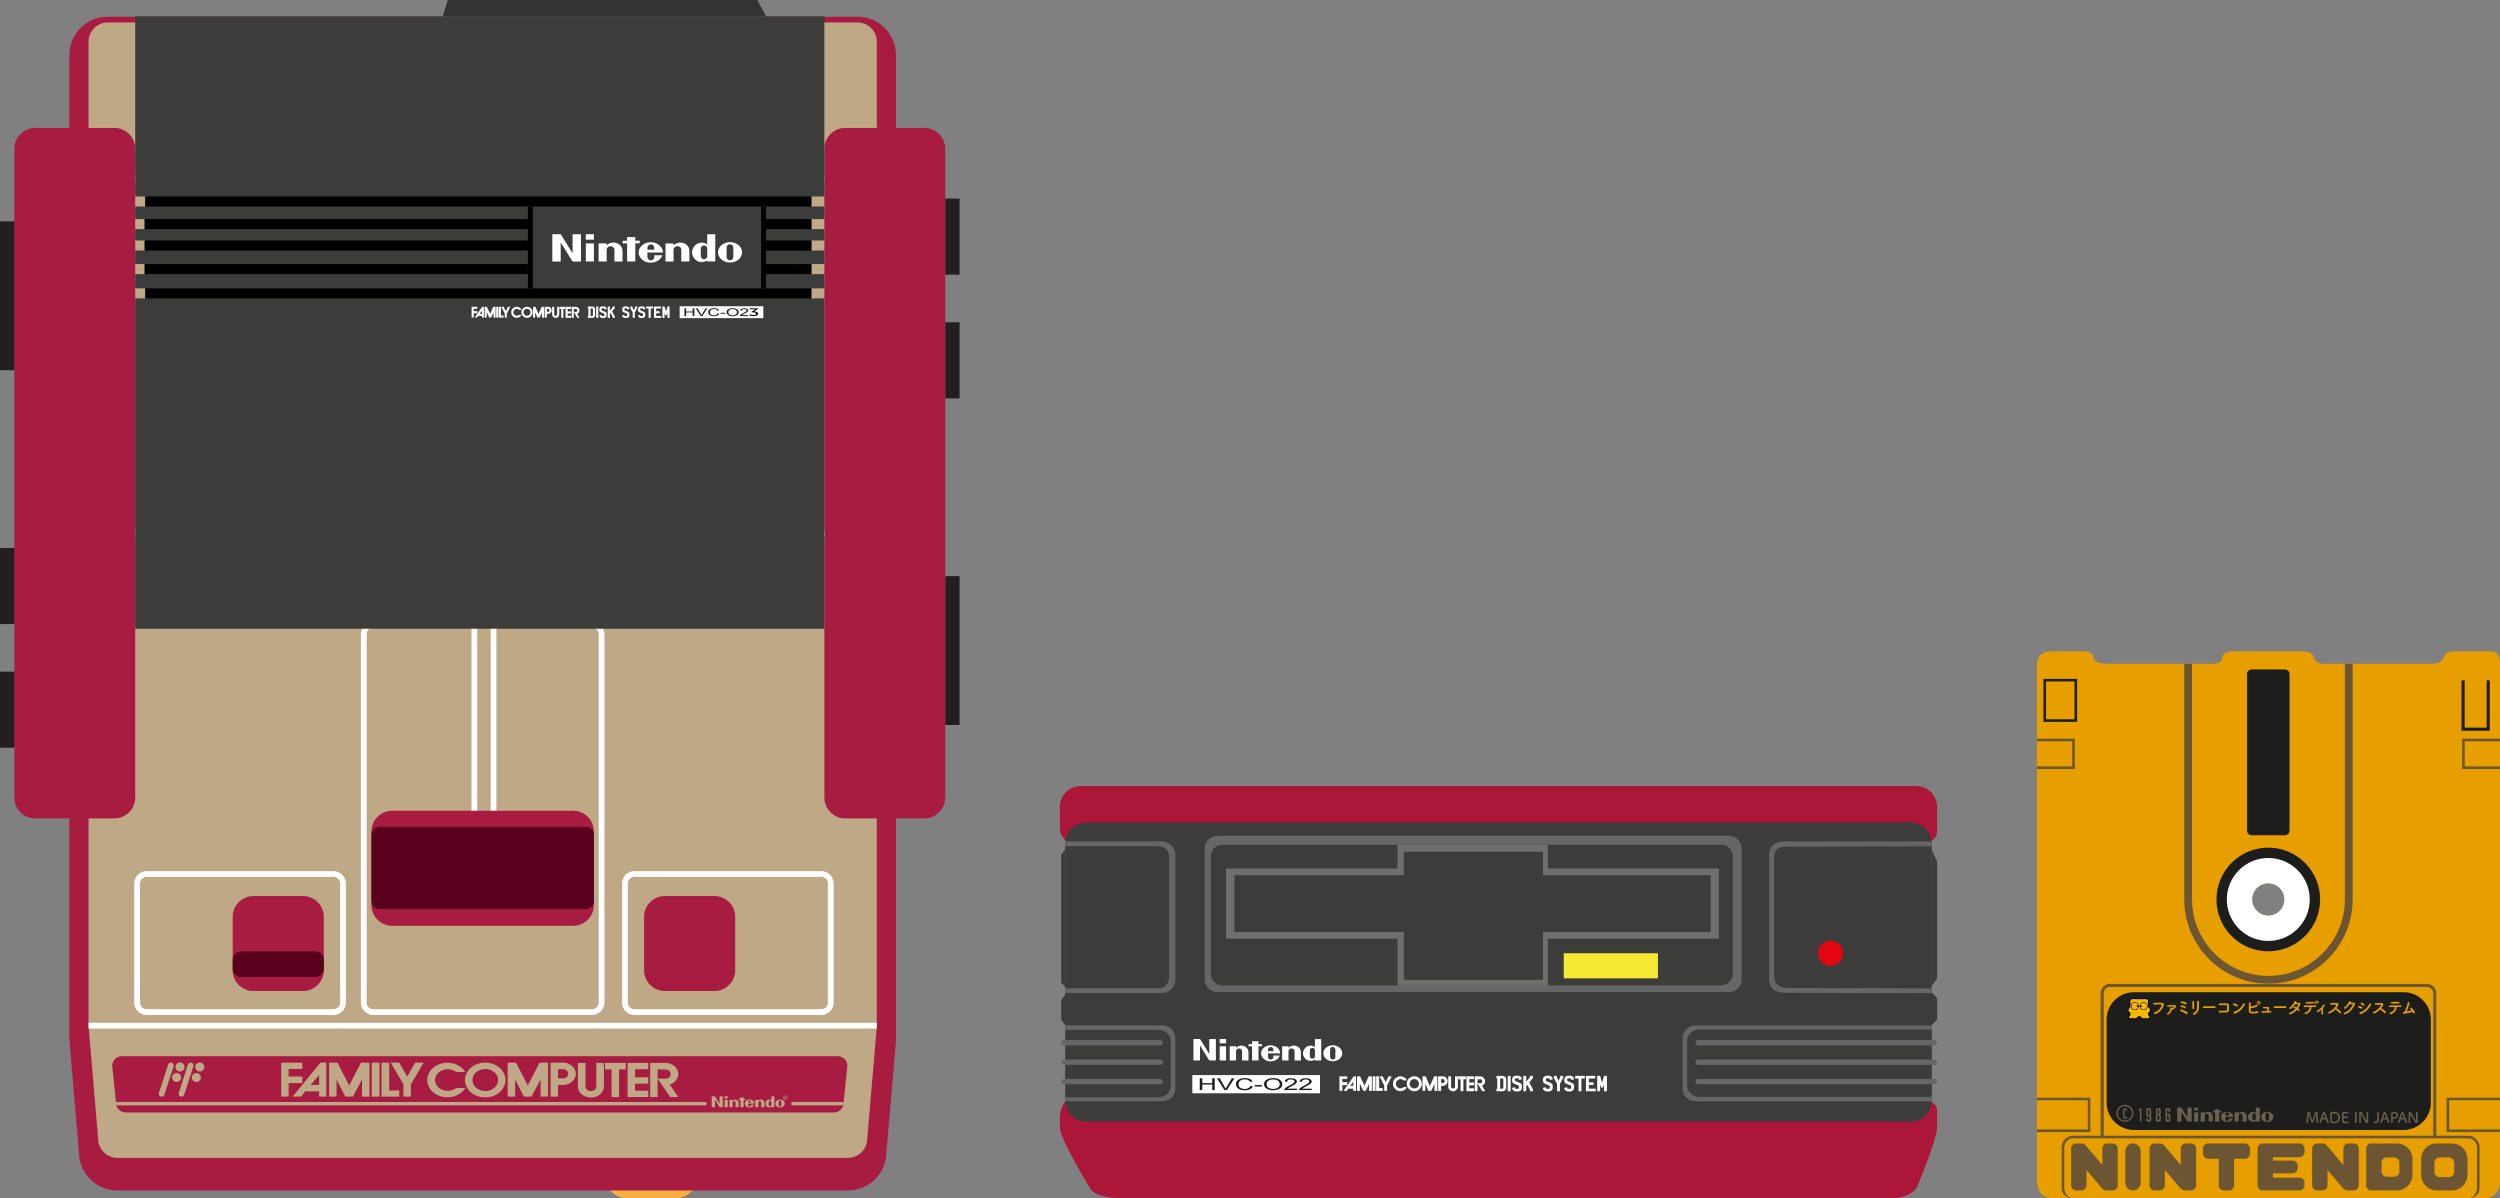 <?xml version="1.0" encoding="UTF-8" standalone="no"?>
<svg
   xmlns:dc="http://purl.org/dc/elements/1.1/"
   xmlns:cc="http://creativecommons.org/ns#"
   xmlns:rdf="http://www.w3.org/1999/02/22-rdf-syntax-ns#"
   xmlns:svg="http://www.w3.org/2000/svg"
   xmlns="http://www.w3.org/2000/svg"
   xmlns:sodipodi="http://sodipodi.sourceforge.net/DTD/sodipodi-0.dtd"
   xmlns:inkscape="http://www.inkscape.org/namespaces/inkscape"
   viewBox="0 0 603.852 289.451"
   version="1.1"
   id="svg194"
   sodipodi:docname="consolegame.svg"
   inkscape:export-filename="consolegame.png"
   inkscape:export-xdpi="39.799484"
   inkscape:export-ydpi="39.799484"
   inkscape:version="1.0.2 (e86c870879, 2021-01-15)">
  <rect x="0" y="0" width="603.852" height="289.451" fill="#808080" stroke="none"/>
  <defs
     id="defs198" />
  <sodipodi:namedview
     pagecolor="#ffffff"
     bordercolor="#666666"
     borderopacity="1"
     objecttolerance="10"
     gridtolerance="10"
     guidetolerance="10"
     inkscape:pageopacity="0"
     inkscape:pageshadow="2"
     inkscape:window-width="1920"
     inkscape:window-height="1017"
     id="namedview196"
     showgrid="false"
     inkscape:zoom="0.47031393"
     inkscape:cx="301.92599"
     inkscape:cy="144.72549"
     inkscape:window-x="-8"
     inkscape:window-y="-8"
     inkscape:window-maximized="1"
     inkscape:current-layer="svg194"
     inkscape:document-rotation="0" />
  <path
     d="M163.315 289.4H151.31c-2.75 0-5-2.25-5-5v-12.931c0-2.75 2.25-5 5-5h12.005c2.75 0 5 2.25 5 5V284.4c0 2.75-2.25 5-5 5z"
     fill="#faaf40"
     id="path2" />
  <path
     d="M28.336 287.547c-5.032 0-9.141-4.033-9.262-9.037l-2.319-27.365V13.301c0-5.109 4.156-9.265 9.265-9.265h181.132c5.109 0 9.265 4.156 9.265 9.265v238.156l-2.319 27.056c-.124 5.003-4.231 9.033-9.262 9.033h-176.5z"
     fill="#a91c41"
     id="path4" />
  <path
     d="M204.835 279.672H28.336a4.647 4.647 0 0 1-4.633-4.633l-2.316-27.332V10.058a4.647 4.647 0 0 1 4.633-4.633h181.132a4.647 4.647 0 0 1 4.633 4.633v237.958l-2.316 27.023a4.648 4.648 0 0 1-4.634 4.633z"
     fill="#bfa886"
     id="path6" />
  <path
     fill="#fff"
     d="M21.387 247.048h190.397v1.39H21.387zM142.991 245.159H90.18a3.015 3.015 0 0 1-3.011-3.011v-88.945a3.015 3.015 0 0 1 3.011-3.011h52.811a3.015 3.015 0 0 1 3.011 3.011v88.945a3.015 3.015 0 0 1-3.011 3.011zM90.18 151.582c-.894 0-1.621.727-1.621 1.621v88.945c0 .894.727 1.621 1.621 1.621h52.811c.894 0 1.621-.727 1.621-1.621v-88.945c0-.894-.727-1.621-1.621-1.621H90.18z"
     id="path8" />
  <path
     fill="#fff"
     d="M118.516 150.887h1.39v54.664h-1.39zM113.883 150.887h1.39v54.664h-1.39zM78.212 46.578a.695.695 0 0 1-.695-.695V5.889a.695.695 0 1 1 1.39 0v39.994a.695.695 0 0 1-.695.695zM84.788 46.578a.695.695 0 0 1-.695-.695V5.889a.695.695 0 1 1 1.39 0v39.994a.695.695 0 0 1-.695.695zM91.364 46.578a.695.695 0 0 1-.695-.695V5.889a.695.695 0 1 1 1.39 0v39.994a.695.695 0 0 1-.695.695zM97.939 46.578a.695.695 0 0 1-.695-.695V5.889a.695.695 0 1 1 1.39 0v39.994a.695.695 0 0 1-.695.695zM104.515 46.578a.695.695 0 0 1-.695-.695V5.889a.695.695 0 1 1 1.39 0v39.994a.695.695 0 0 1-.695.695zM111.091 46.578a.695.695 0 0 1-.695-.695V5.889a.695.695 0 1 1 1.39 0v39.994a.696.696 0 0 1-.695.695zM117.666 46.578a.695.695 0 0 1-.695-.695V5.889a.695.695 0 1 1 1.39 0v39.994a.695.695 0 0 1-.695.695zM124.242 46.578a.695.695 0 0 1-.695-.695V5.889a.695.695 0 1 1 1.39 0v39.994a.695.695 0 0 1-.695.695zM130.818 46.578a.695.695 0 0 1-.695-.695V5.889a.695.695 0 1 1 1.39 0v39.994a.695.695 0 0 1-.695.695zM137.393 46.578a.695.695 0 0 1-.695-.695V5.889a.695.695 0 1 1 1.39 0v39.994a.695.695 0 0 1-.695.695zM143.969 46.578a.695.695 0 0 1-.695-.695V5.889a.695.695 0 1 1 1.39 0v39.994a.695.695 0 0 1-.695.695zM150.544 46.578a.695.695 0 0 1-.695-.695V5.889a.695.695 0 1 1 1.39 0v39.994a.695.695 0 0 1-.695.695zM157.12 46.578a.695.695 0 0 1-.695-.695V5.889a.695.695 0 1 1 1.39 0v39.994a.695.695 0 0 1-.695.695zM19.379 42.254h45.399v1.39H19.379zM171.79 42.254h45.399v1.39H171.79z"
     id="path10" />
  <path
     d="M138.454 223.618H94.717c-2.75 0-5-2.25-5-5v-17.795c0-2.75 2.25-5 5-5h43.737c2.75 0 5 2.25 5 5v17.795c0 2.75-2.25 5-5 5z"
     fill="#a91c41"
     id="path12" />
  <path
     fill="#231f20"
     d="M228.307 139.165h3.474v35.953h-3.474zM228.307 77.848h3.474v18.376h-3.474zM228.307 47.968h3.474v18.376h-3.474zM0 53.463h3.552v35.953H0zM0 132.357h3.552v18.376H0zM0 162.237h3.552v18.376H0z"
     id="path14" />
  <path
     d="M172.58 239.369h-12.005c-2.75 0-5-2.25-5-5v-12.931c0-2.75 2.25-5 5-5h12.005c2.75 0 5 2.25 5 5v12.931c0 2.75-2.25 5-5 5zM73.213 239.369H61.208c-2.75 0-5-2.25-5-5v-12.931c0-2.75 2.25-5 5-5h12.005c2.75 0 5 2.25 5 5v12.931c0 2.75-2.25 5-5 5zM201.438 268.708H30.343a2.323 2.323 0 0 1-2.316-2.316l-.927-8.956a2.323 2.323 0 0 1 2.316-2.316h172.948a2.323 2.323 0 0 1 2.316 2.316l-.926 8.956a2.323 2.323 0 0 1-2.316 2.316zM192.173 118.923H39.608a2.323 2.323 0 0 1-2.316-2.316V83.561l-.927-4.633a2.323 2.323 0 0 1 2.316-2.316h154.418a2.323 2.323 0 0 1 2.316 2.316l-.926 4.015v33.663a2.323 2.323 0 0 1-2.316 2.317z"
     fill="#a91c41"
     id="path16" />
  <path
     fill="#fff"
     d="M172.347 71.584H64.083V5.426h1.39v64.768h105.484V5.426h1.39z"
     id="path18" />
  <path
     d="M8.474 30.905h19.185c2.75 0 5 2.25 5 5v156.771c0 2.75-2.25 5-5 5H8.474c-2.75 0-5-2.25-5-5V35.905c0-2.75 2.25-5 5-5zM204.122 197.676h19.185c2.75 0 5-2.25 5-5V35.905c0-2.75-2.25-5-5-5h-19.185c-2.75 0-5 2.25-5 5v156.771c0 2.75 2.25 5 5 5z"
     fill="#a91c41"
     id="path20" />
  <path
     d="M80.529 245.159h-45.09a3.015 3.015 0 0 1-3.011-3.011v-28.722a3.015 3.015 0 0 1 3.011-3.011h45.09a3.015 3.015 0 0 1 3.011 3.011v28.722a3.015 3.015 0 0 1-3.011 3.011zm-45.09-33.354c-.894 0-1.621.727-1.621 1.621v28.722c0 .894.727 1.621 1.621 1.621h45.09c.894 0 1.621-.727 1.621-1.621v-28.722c0-.894-.727-1.621-1.621-1.621h-45.09zM198.35 245.159h-45.09a3.015 3.015 0 0 1-3.011-3.011v-28.722a3.015 3.015 0 0 1 3.011-3.011h45.09a3.015 3.015 0 0 1 3.011 3.011v28.722a3.015 3.015 0 0 1-3.011 3.011zm-45.09-33.354c-.894 0-1.621.727-1.621 1.621v28.722c0 .894.727 1.621 1.621 1.621h45.09c.894 0 1.621-.727 1.621-1.621v-28.722c0-.894-.727-1.621-1.621-1.621h-45.09zM32.659 128.23h166.462v1.39H32.659z"
     fill="#fff"
     id="path22" />
  <path
     d="M76.213 229.795H58.208c-1.1 0-2 .9-2 2v2.177c0 1.1.9 2 2 2h18.005c1.1 0 2-.9 2-2v-2.177c0-1.1-.9-2-2-2zM141.454 219.623H91.717c-1.1 0-2-.9-2-2v-15.939c0-1.1.9-2 2-2h49.737c1.1 0 2 .9 2 2v15.939c0 1.1-.9 2-2 2zM192.173 118.923H39.608a2.323 2.323 0 0 1-2.316-2.316 2.323 2.323 0 0 1 2.316-2.316h152.565a2.323 2.323 0 0 1 2.316 2.316 2.323 2.323 0 0 1-2.316 2.316zM193.099 81.245H38.682a2.323 2.323 0 0 1-2.316-2.316 2.323 2.323 0 0 1 2.316-2.316H193.1a2.323 2.323 0 0 1 2.316 2.316 2.323 2.323 0 0 1-2.317 2.316z"
     fill="#59011d"
     id="path24" />
  <g
     fill="#bfa886"
     id="g30">
    <path
       d="M67.929 256.671h5.093v1.52h-3.309v1.844h3.309v1.569h-3.309v3.277h-1.784zM78.814 264.881h-1.735v-1.278h-3.361l-.996 1.278h-2.043l6.721-8.211h1.413l.001 8.211zm-1.735-2.829v-2.396l-2.053 2.396h2.053zM79.493 256.671h2.013l2.837 5.519 2.858-5.519h2.033v8.21h-1.792v-4.139l-2.213 4.139h-1.811l-2.134-4.139v4.139h-1.791zM122.629 256.671h2.013l2.837 5.519 2.858-5.519h2.032v8.21h-1.791v-4.139l-2.213 4.139h-1.812l-2.133-4.139v4.139h-1.791zM89.798 256.671h1.854v8.211h-1.854zM92.163 256.671h1.853v6.713h2.416v1.497h-4.269zM94.372 256.671h2.06l1.947 3.364 1.891-3.364h2.041l-3.071 5.222v2.988h-1.797v-2.988zM112.386 258.935c-.814-1.328-2.44-2.234-4.313-2.234-2.689 0-4.868 1.867-4.868 4.169 0 2.303 2.18 4.169 4.868 4.169 1.887 0 3.523-.919 4.331-2.263l-2.206.016c-.544.43-1.27.692-2.068.692-1.686 0-3.052-1.17-3.052-2.614s1.366-2.614 3.052-2.614c.787 0 1.504.255 2.045.674l2.211.005z"
       id="path26" />
    <path
       d="M117.204 265.061c-2.703 0-4.894-1.876-4.894-4.191s2.191-4.191 4.894-4.191c2.703 0 4.894 1.876 4.894 4.191-.001 2.315-2.192 4.191-4.894 4.191zm3.115-4.191c0-1.464-1.386-2.652-3.096-2.652-1.71 0-3.096 1.187-3.096 2.652 0 1.464 1.386 2.652 3.096 2.652 1.709 0 3.096-1.187 3.096-2.652zM136.187 256.672c1.622.112 2.898 1.275 2.898 2.693 0 1.418-1.276 2.581-2.898 2.693l-1.401-.005v2.829h-1.798v-8.211h1.798l1.401.001zm-1.401 1.579v2.227l1.401-.001c.613-.098 1.077-.559 1.077-1.112 0-.554-.464-1.014-1.077-1.113l-1.401-.001zM158.834 264.988h-1.779v-8.247l2.471-.003 1.401.001c1.622.112 2.898 1.275 2.898 2.693 0 1.159-.852 2.147-2.048 2.531l2.075 3.025h-1.947l-2.907-4.254h-.164v4.254zm2.094-4.443c.613-.098 1.077-.559 1.077-1.112 0-.554-.464-1.014-1.077-1.113h-2.094v2.226l2.094-.001zM141.428 261.415l.001 1.2c.115.525.653.923 1.299.923.646 0 1.185-.397 1.299-.923l.001-1.2.004-4.674h1.841v4.674l-.001 1.2c-.13 1.389-1.488 2.482-3.144 2.482-1.656 0-3.014-1.093-3.144-2.482l.006-1.2-.003-4.674h1.847l-.006 4.674zM147.712 264.988h1.816v-6.692h1.629v-1.555h-5.018v1.555h1.573zM156.587 264.988h-4.99v-8.247h4.99v1.51h-3.202v1.958h3.202v1.54h-3.202v1.716h3.202zM28.113 266.983a1.787 1.787 0 0 1-.09-.571l-.016-.228h142.624v.799H28.113zM203.764 266.983c.005-.188.008-.367.008-.571l.001-.228h-12.604v.799h12.595z"
       id="path28" />
  </g>
  <g
     fill="#bfa886"
     id="g36">
    <path
       d="M171.906 264.81h.793l1.096 1.825v-1.825h.786v2.617h-.785l-1.101-1.825v1.825h-.788l-.001-2.617zM178.852 265.079h.765v.352h.414v.259h-.414l.001 1.737h-.766v-1.737h-.415v-.258l.415-.001v-.352zM175.017 265.686h.765v1.741h-.765v-1.741zM175.016 264.809h.767v.535h-.767v-.535zM188.414 265.568c-.617 0-1.117.437-1.117.977 0 .539.5.977 1.117.977s1.117-.438 1.117-.977c0-.54-.5-.977-1.117-.977m.307.974l-.001.369c0 .277-.159.392-.313.392-.153 0-.313-.114-.313-.392v-.376-.362c0-.277.161-.39.313-.39.153 0 .313.113.313.39l.001.369zM186.299 266.548v-.311c0-.269-.181-.337-.299-.337-.122 0-.3.068-.3.337v.62c0 .27.178.339.3.339.119 0 .299-.069.299-.339v-.309zm-.006-1.738h.754v2.617h-.756v-.1a.902.902 0 0 1-.88.066.93.93 0 0 1-.522-.864c0-.459.42-.961.972-.911.181.016.31.085.433.156l-.001-.964zM177.572 265.606c.286-.008.865.184.861.873v.947h-.759v-1.143c0-.152-.141-.32-.35-.32-.208 0-.363.168-.363.32l.001 1.143h-.759l-.001-1.74.76-.001v.183a.908.908 0 0 1 .61-.262M183.784 265.606c.286-.008.866.184.862.873v.947h-.76v-1.143c0-.152-.141-.32-.35-.32-.208 0-.362.168-.362.32l.001 1.143h-.759v-1.74l.759-.001v.183a.905.905 0 0 1 .609-.262M181.379 266.818v.106c0 .318-.203.389-.316.389-.113 0-.32-.071-.32-.389l.001-.359s1.44.001 1.44-.001c0-.539-.506-.986-1.128-.986-.622 0-1.125.437-1.125.977s.504.977 1.125.977c.516 0 .952-.303 1.085-.714h-.762zm-.635-.525c-.002-.152.002-.254.05-.341a.312.312 0 0 1 .269-.159.31.31 0 0 1 .268.159c.049.087.051.189.05.341h-.637zM189.688 265.097c.074 0 .141-.005.141-.097 0-.074-.065-.087-.126-.087h-.119v.184h.104zm-.104.335h-.088v-.595h.22c.137 0 .205.052.205.169 0 .107-.065.153-.15.164l.164.262h-.098l-.153-.258h-.1v.258z"
       id="path32" />
    <path
       d="M189.69 265.565c.227 0 .406-.183.406-.432 0-.245-.179-.429-.406-.429-.229 0-.409.184-.409.429 0 .249.179.432.409.432m-.51-.432a.507.507 0 1 1 1.016 0 .509.509 0 1 1-1.016 0"
       id="path34" />
  </g>
  <g
     fill="#bfa886"
     id="g40">
    <path
       d="M44.566 257.756a1.086 1.086 0 1 0-2.171 0 1.086 1.086 0 0 0 2.171 0zM41.942 257.527a.693.693 0 0 0-1.334-.372l-2.211 6.797a.693.693 0 0 0 1.31.453l2.235-6.878zM43.734 260.298a1.086 1.086 0 1 0-2.171 0 1.086 1.086 0 0 0 2.171 0zM49.348 257.756a1.086 1.086 0 1 0-2.171 0 1.086 1.086 0 0 0 2.171 0zM46.724 257.527a.693.693 0 0 0-1.334-.372l-2.211 6.797a.693.693 0 0 0 1.31.453l2.235-6.878zM48.516 260.298a1.086 1.086 0 1 0-2.171 0 1.086 1.086 0 0 0 2.171 0z"
       id="path38" />
  </g>
  <g
     id="g74">
    <path
       fill="#3c3c3b"
       d="M32.659 151.858V72.074h2.43v-2.436h-2.43v-3.419l2.284.001v-2.436h-2.284v-3.269l2.284.001V58.08h-2.284v-2.732h2.284v-2.435l-2.284-.001v-3.025h2.43v-2.435h-2.43V3.944h166.463v43.507l-3.147.001v2.435h3.147v3.025l-3.129.001v2.435l3.129.001v2.731h-3.129v2.436h3.129v3.268h-3.129v2.436l3.129-.001v3.419h-3.147v2.436h3.147v79.784z"
       id="path42" />
    <path
       d="M35.089 47.452h160.886v2.436H35.089zM35.089 69.638h160.886v2.436H35.089zM34.943 52.913h92.556v2.436H34.943zM34.943 58.08h92.556v2.436H34.943zM34.943 63.784h92.556v2.436H34.943z"
       id="path44" />
    <path
       d="M128.718 49.887v19.751H127.5v-19.75zM185.045 49.888v19.75h-1.22v-19.75z"
       id="path46" />
    <path
       d="M185.044 52.913h10.948v2.436h-10.948zM185.044 58.08h10.948v2.436h-10.948zM185.044 63.784h10.948v2.436h-10.948z"
       id="path48" />
    <path
       fill="#333"
       d="M182.925 0h-74.762l-1.228 3.944h78.109z"
       id="path50" />
    <g
       fill="#fff"
       id="g54">
      <path
         d="M140.324 63.171h-.275c-.532 0-1.065-.003-1.597.003-.109.001-.169-.032-.226-.125-.888-1.437-1.781-2.872-2.673-4.306a.357.357 0 0 0-.122-.131v4.551h-2.022v-6.592h.138c.589 0 1.179.002 1.768-.003.098-.001.15.032.201.115.888 1.443 1.78 2.883 2.671 4.324.028.046.059.09.116.123v-4.548h2.02l.001 6.589zM172.769 56.577v6.584h-1.941l-.014-.217c-1.284.615-2.41.474-3.268-.723-.567-.792-.495-1.884.114-2.674.373-.484.855-.803 1.465-.908.603-.104 1.155.049 1.695.373v-2.434l1.949-.001zm-3.496 4.369h-.001c0 .299-.008.598.002.896.015.446.322.747.761.76.425.013.768-.276.786-.714.024-.601.011-1.204.011-1.806a.761.761 0 0 0-.025-.183c-.099-.404-.416-.619-.854-.58a.725.725 0 0 0-.678.716c-.013.303-.002.607-.002.911zM150.35 63.163h-1.947v-.174-2.593c0-.452-.264-.797-.684-.896-.443-.105-.93.104-1.108.496a.998.998 0 0 0-.076.399c-.005.864 0 1.728.001 2.593v.175h-1.949v-4.364h1.95v.442l.145-.114c.912-.766 2.303-.704 3.123.14.373.384.543.858.553 1.381.015.821.005 1.643.005 2.464-.002.014-.008.027-.013.051zM162.693 63.164h-1.95v-4.365h1.948v.451l.154-.124c.962-.805 2.456-.686 3.226.258.257.315.419.679.43 1.08.024.877.015 1.756.02 2.634 0 .018-.008.036-.014.063h-1.934c-.004-.059-.012-.119-.012-.178l-.001-2.563c0-.453-.21-.764-.604-.896a1 1 0 0 0-1.1.331.81.81 0 0 0-.166.518c.003.864.002 1.728.003 2.592v.199zM176.372 58.488c.756.012 1.474.24 2.076.778 1.026.917 1.047 2.369.051 3.32-1.153 1.1-3.188 1.097-4.337-.007-1.054-1.012-.948-2.568.241-3.465.569-.429 1.22-.618 1.969-.626zm.752 2.46h.015c0-.308.001-.617-.001-.925 0-.066-.006-.133-.014-.199-.042-.342-.185-.62-.523-.752a.778.778 0 0 0-1.073.684c-.045.756-.021 1.516-.025 2.275 0 .038.01.075.015.113.067.419.373.712.756.724.462.014.817-.304.845-.796.022-.374.005-.75.005-1.124zM160.11 60.99h-3.729c0 .366-.002.715.002 1.064a.927.927 0 0 0 .04.238.81.81 0 0 0 .859.602c.374-.027.675-.315.734-.718.024-.168.027-.34.04-.521h1.941c-.022.059-.038.118-.064.172-.384.815-1.048 1.293-1.901 1.497-1.145.274-2.199.07-3.065-.764-.969-.933-.92-2.371.09-3.263.685-.605 1.498-.839 2.4-.77.851.065 1.577.397 2.136 1.056a2.218 2.218 0 0 1 .526 1.325l-.009.082zm-2.054-.683c-.015-.203-.014-.402-.048-.595a.81.81 0 0 0-1.596-.005c-.029.157-.022.32-.038.48-.011.109.032.138.136.137.47-.004.939-.002 1.409-.003.037.001.074-.007.137-.014zM151.466 63.16v-4.372h-1.081c0-.203-.004-.392.005-.58.001-.024.073-.062.112-.063.261-.006.523-.004.784-.005h.173v-.879h1.981v.873h1.065v.646h-1.057v4.38h-1.982zM143.457 58.796v4.363H141.5v-4.363h1.957zM141.493 56.579c.02-.003.038-.009.056-.009h1.904v1.326h-1.96v-1.317z"
         id="path52" />
    </g>
    <g
       fill="#fff"
       id="g60">
      <path
         d="M117.05 75.407c0-.414.001-.828-.001-1.242 0-.039.005-.058.052-.057.155.003.311.002.466 0 .034 0 .053.044.053.044l.765 1.63s.673-1.499.728-1.618c.017-.038.039-.057.083-.056.155.002.311.002.466 0 .039-.001.047.014.046.049-.002.075-.001.151-.001.226v2.202c0 .028-.002.057 0 .085.002.031-.011.04-.04.039-.137-.001-.273-.004-.41.001-.055.002-.061-.017-.06-.064.002-.339.001-.677.001-1.016 0-.038.001-.075-.001-.113 0-.008-.008-.015-.013-.023-.005.007-.011.013-.015.021-.076.162-.415.906-.509 1.116-.023.051-.047.085-.117.08a3.677 3.677 0 0 0-.297-.002c-.082-.001-.105-.074-.105-.074l-.579-1.224s-.004.887-.002 1.24c0 .039-.004.059-.051.058-.127-.003-.254-.001-.381-.001-.076 0-.077-.001-.077-.072v-1.157l-.001-.072zM128.753 75.401v-1.214c0-.078.001-.079.084-.079.141 0 .283.001.424-.001.043-.001.07.016.085.053.047.112.651 1.509.651 1.509.008.025.017.057.036.068.029.016.005.081.054.063.023-.008.042-.044.049-.072.043-.152.644-1.455.644-1.455.028-.051.014-.13.07-.151.057-.022.128-.014.192-.013.121.001.242.006.363.009.001.117.004.234.004.351V76.671c.002.033-.016.036-.043.036a14.982 14.982 0 0 0-.424.001c-.044.001-.042-.022-.042-.052v-.466l-.001-.649c0-.016-.01-.031-.015-.047l-.02.048c-.036.084-.426.954-.526 1.124-.016.028-.021.042-.053.042-.137-.001-.273-.003-.41.001a.078.078 0 0 1-.077-.047c-.068-.146-.462-1.041-.493-1.109-.009-.02-.02-.039-.03-.058-.005.02-.015.041-.015.061l-.001.945c0 .065-.002.131-.004.196-.069.003-.138.008-.208.01-.061.002-.122 0-.184 0-.114 0-.114 0-.114-.12.004-.395.004-.791.004-1.186zM127.269 76.76c-.202.035-.39-.045-.575-.123a.93.93 0 0 1-.254-.169 1.795 1.795 0 0 1-.268-.297 1.333 1.333 0 0 1-.215-.896 1.17 1.17 0 0 1 .084-.317c.041-.101.098-.196.157-.287.142-.218.342-.37.58-.464.143-.057.292-.105.454-.101.129.003.258.005.383.034.105.025.212.061.303.117.056.035.118.061.17.105.048.041.08.103.148.12.013.059.065.086.099.128.031.038.067.075.089.118.063.124.127.246.165.384.027.097.019.194.043.29.024.095-.006.207-.029.308-.04.176-.117.336-.217.488a1.31 1.31 0 0 1-.682.508.974.974 0 0 1-.435.054zm.029-.5c.069-.005.144.005.206-.018.174-.063.337-.137.454-.301a.964.964 0 0 0 .173-.48c.007-.069-.018-.133-.028-.2a.622.622 0 0 0-.093-.244c-.052-.084-.125-.147-.192-.216a.659.659 0 0 0-.432-.183c-.061-.005-.122-.001-.183-.001a.529.529 0 0 0-.254.067.902.902 0 0 0-.319.253.866.866 0 0 0-.164.454.823.823 0 0 0 .167.551.998.998 0 0 0 .335.259.767.767 0 0 0 .33.059zM138.59 76.084c0 .207-.003.414.002.621.001.056-.018.061-.064.06a7.484 7.484 0 0 0-.367 0c-.047.001-.056-.018-.051-.058.002-.019 0-.038 0-.056v-2.427c0-.023.002-.047 0-.07-.005-.041.016-.045.049-.045.113.001.226 0 .339 0 .184 0 .367-.004.551.001.151.005.295.036.435.108.137.07.233.174.321.289a.714.714 0 0 1 .144.463.847.847 0 0 1-.056.33c-.019.045-.035.088-.065.129-.105.146-.221.277-.392.345-.032.013-.033.029-.019.05.101.15.186.309.276.464.086.148.175.295.264.441.009.015.031.032-.005.033-.169.002-.339.002-.508 0-.011 0-.026-.017-.033-.03a27.266 27.266 0 0 0-.429-.739c-.111-.185-.207-.379-.335-.553-.009-.012-.022-.021-.033-.032-.008.014-.022.027-.023.041-.002.169-.001.339-.001.508v.127zm0-1.107v.296c0 .031 0 .052.043.051.174-.003.348.005.522-.004a.28.28 0 0 0 .225-.128.371.371 0 0 0 0-.416.277.277 0 0 0-.225-.128c-.174-.009-.348-.001-.522-.004-.043-.001-.044.02-.043.051v.282zM133.361 75.105v-.918c0-.078.001-.079.071-.078.145.002.289.006.434.01.001.141.004.281.004.422 0 .466-.002.932.001 1.398a.31.31 0 0 0 .193.298c.254.113.509-.048.511-.322.004-.555.001-1.111.001-1.666 0-.033.002-.066 0-.099-.002-.029.006-.042.038-.042.146.001.292 0 .438.002.011 0 .03.018.032.03.005.027.002.056.002.084 0 .579.002 1.158-.001 1.736a.802.802 0 0 1-.22.53.874.874 0 0 1-.401.26.81.81 0 0 1-.573-.036c-.198-.078-.317-.236-.444-.39-.026-.106-.087-.203-.086-.318v-.901z"
         id="path56" />
      <path
         d="M125.684 74.843c-.071 0-.141-.003-.212.001a.192.192 0 0 1-.158-.063.51.51 0 0 0-.257-.13.622.622 0 0 0-.255-.035c-.171.024-.394.071-.528.226-.054.062-.118.119-.157.19a.807.807 0 0 0-.114.419c.012.209.075.394.231.54.076.072.141.154.246.191.199.068.337.094.538.051.137-.029.243-.102.353-.173a.148.148 0 0 1 .087-.03l.48.001c.049 0 .058.013.03.055-.085.13-.162.262-.294.359-.108.08-.211.164-.336.214a1.27 1.27 0 0 1-.564.104c-.23-.007-.452-.047-.64-.194-.172-.059-.262-.215-.384-.332-.092-.089-.139-.214-.188-.33a.976.976 0 0 1-.068-.311c-.01-.126.001-.362.028-.488s.064-.198.112-.292c.031-.061.075-.111.115-.164.109-.143.232-.269.392-.356a1.42 1.42 0 0 1 .349-.146c.087-.02.174-.051.266-.04.293-.004.493.071.602.116a.887.887 0 0 1 .258.158c.113.102.231.202.312.335.016.026.036.051.049.079.011.023.01.046-.025.046l-.268-.001zM116.881 76.65c0 .039-.004.059-.051.058-.127-.003-.254-.002-.381-.001-.034 0-.05-.005-.049-.045.003-.104 0-.207.002-.311 0-.03-.009-.041-.039-.041h-.848c-.024 0-.035.004-.049.032-.033.067-.079.128-.121.19-.039.059-.069.138-.124.167-.056.029-.138.006-.209.006h-.099a23.141 23.141 0 0 1-.263-.013c.06-.061.1-.137.15-.204.135-.183 1.63-2.351 1.669-2.37.05-.024.118-.011.179-.011.075 0 .224.004.224.004l.009 2.539zm-.484-1.181h.003c0-.103.001-.207-.001-.31 0-.011-.009-.029-.017-.032-.01-.003-.029.003-.036.011-.019.024-.032.053-.051.077-.123.161-.247.321-.368.483-.019.025-.021.063-.031.095l.081.009c.028.002.056.001.085 0l.335-.011v-.322zM136.611 75.44v-1.257c0-.086-.003-.074.075-.074h1.244c.065 0 .066.001.066.069v.367c0 .071-.001.072-.077.072-.245 0-.49.001-.735-.001-.044 0-.068 0-.066.058.006.16.003.32.001.48-.001.04.007.057.053.056.231-.002.462-.001.693-.001.033 0 .066-.003.099.002.012.002.024.018.032.031.004.007.001.018.001.028l-.003.437c-.144.004-.289.009-.433.011a6.911 6.911 0 0 1-.381-.001c-.055-.002-.061.017-.06.064.003.141.003.282 0 .424-.001.047.018.052.058.051.254-.002.509 0 .763-.002.039 0 .059.004.058.051a7.967 7.967 0 0 0 0 .409c.001.051-.025.049-.06.049-.424-.001-.848-.001-1.272.001-.042 0-.056-.01-.055-.054.002-.169.001-.339.001-.508-.002-.254-.002-.508-.002-.762zM131.551 75.394v-1.171c0-.114 0-.114.12-.114h.748a.789.789 0 0 1 .481.171.845.845 0 0 1 .273.366c.053.119.095.248.07.378-.026.136-.048.276-.134.396a.892.892 0 0 1-.385.329.907.907 0 0 1-.347.084c-.094 0-.187.002-.281.004-.003.097-.009.195-.009.292-.002.174-.001.348 0 .522 0 .038-.002.059-.051.058a10.66 10.66 0 0 0-.438 0c-.049.001-.05-.022-.05-.059.004-.419.003-.838.003-1.256zm.538-.441c0 .098.002.197-.001.295-.001.037.011.048.047.047.103-.002.207.002.31-.002a.225.225 0 0 0 .112-.032.48.48 0 0 0 .119-.119c.029-.042.04-.095.062-.143.02-.046-.023-.074-.028-.114-.019-.135-.133-.257-.26-.267-.116-.009-.233 0-.35.001l-.011.305v.029zM113.912 75.399v-1.213c0-.077.001-.077.072-.078l1.256-.001c.038 0 .059.003.058.051a6.914 6.914 0 0 0 0 .381c.001.049-.022.05-.059.05l-.762-.001c-.039 0-.058.005-.057.052.003.146.001.291.001.437 0 .076.001.077.072.077.249 0 .499.001.748-.001.04 0 .058.006.057.052a9.942 9.942 0 0 0 0 .423c.001.047-.006.065-.06.064-.254-.004-.508-.001-.762-.003-.041 0-.056.008-.056.053.002.301 0 .602.002.903 0 .047-.005.067-.06.064-.149-.008-.298-.009-.447-.013l-.003-.422v-.875zM121.912 76.212c0-.132-.004-.263.002-.395a.298.298 0 0 0-.042-.153c-.137-.272-.274-.545-.413-.817-.117-.229-.237-.457-.356-.685-.017-.033-.017-.053.024-.054l.48-.001c.051 0 .063.03.083.072.137.282.279.562.421.842.018.035.044.067.066.1.025-.034.056-.065.074-.103.137-.292.266-.587.423-.869.011-.02.006-.042.039-.041l.494.001c.043 0 .04.021.024.054-.257.51-.512 1.02-.77 1.529a.34.34 0 0 0-.039.167c.002.263 0 .527.001.79 0 .038-.002.06-.05.058a9.295 9.295 0 0 0-.409 0c-.049.001-.051-.021-.05-.059a62.79 62.79 0 0 1-.002-.436zM136.074 75.705l.001 1.001c0 .038-.002.06-.051.058a9.295 9.295 0 0 0-.409 0c-.049.001-.051-.021-.05-.059.002-.127.001-.254.001-.381v-1.58c0-.1-.001-.1-.106-.1h-.268c-.031 0-.052 0-.051-.043.003-.15.003-.301 0-.451-.001-.043.021-.043.051-.043h1.228c.106 0 .106 0 .107.113v.409c-.134.005-.269.012-.403.013-.05 0-.05.023-.049.06l-.001 1.003zM120.471 75.406c0-.414.001-.828-.001-1.242 0-.039.004-.059.051-.057.141.003.282.003.424 0 .046-.001.067.003.065.06-.005.136-.002.273-.002.409v1.58c0 .069.001.07.065.07h.537c.033 0 .051.004.05.045-.006.144-.008.288-.012.433l-.408.003h-.692c-.075 0-.076-.001-.076-.073v-1.157l-.001-.071zM119.849 75.401v-1.214c0-.078.001-.079.071-.078.145.002.289.006.434.01.001.14.004.281.004.422v2.131c.002.033-.016.037-.043.037-.141-.001-.282-.002-.424.001-.044.001-.043-.021-.043-.052v-.268l.001-.989z"
         id="path58" />
    </g>
    <g
       fill="#fff"
       id="g64">
      <path
         d="M143.732 76.135a.606.606 0 0 1-.2.462.676.676 0 0 1-.48.187h-1.062v-.466h.133v-1.816h-.133v-.467h1.062c.184 0 .343.063.478.189a.61.61 0 0 1 .202.464v1.447zm-.52-.004v-1.444a.197.197 0 0 0-.046-.128.141.141 0 0 0-.116-.058h-.407v1.816h.407a.14.14 0 0 0 .116-.058.194.194 0 0 0 .046-.128zM144.519 76.784h-.52v-2.749h.52v2.749zM146.523 76.162a.606.606 0 0 1-.2.462.68.68 0 0 1-.48.187h-.387a.67.67 0 0 1-.469-.182.615.615 0 0 1-.207-.449l.52-.133v.114c0 .047.014.089.044.127.03.038.066.057.111.057h.384a.145.145 0 0 0 .117-.057.198.198 0 0 0 .047-.128v-.194c0-.112-.04-.185-.12-.22l-.711-.299c-.261-.109-.391-.296-.391-.559v-.235c0-.181.067-.334.2-.459a.669.669 0 0 1 .476-.189h.387a.68.68 0 0 1 .471.182.617.617 0 0 1 .209.453l-.52.129v-.115a.19.19 0 0 0-.049-.125.146.146 0 0 0-.115-.058h-.384a.135.135 0 0 0-.111.058.199.199 0 0 0-.044.125v.107c0 .116.038.19.115.222l.72.298c.258.106.386.293.386.559v.322zM148.51 76.784h-.533v-.233l-.482-.917-.185.223v.927h-.52v-2.749h.52v1.021l.666-.804v-.218h.533v.375l-.656.791.656 1.236v.348zM152.039 76.162a.606.606 0 0 1-.2.462.68.68 0 0 1-.48.187h-.387a.67.67 0 0 1-.469-.182.615.615 0 0 1-.207-.449l.52-.133v.114c0 .047.015.089.044.127.03.038.066.057.111.057h.384a.145.145 0 0 0 .117-.057.198.198 0 0 0 .047-.128v-.194c0-.112-.04-.185-.12-.22l-.711-.299c-.261-.109-.391-.296-.391-.559v-.235c0-.181.067-.334.2-.459a.67.67 0 0 1 .476-.189h.387a.68.68 0 0 1 .471.182.613.613 0 0 1 .209.453l-.52.129v-.115a.19.19 0 0 0-.049-.125.146.146 0 0 0-.114-.058h-.384a.134.134 0 0 0-.111.058.205.205 0 0 0-.044.125v.107c0 .116.038.19.115.222l.72.298c.258.106.386.293.386.559v.322zM153.91 74.39l-.578 1.079v1.315h-.511v-1.305l-.578-1.088v-.356h.529v.244l.302.635.307-.635v-.244h.529v.355zM155.856 76.162a.606.606 0 0 1-.2.462.68.68 0 0 1-.48.187h-.387a.67.67 0 0 1-.469-.182.615.615 0 0 1-.207-.449l.52-.133v.114c0 .047.015.089.044.127a.134.134 0 0 0 .111.057h.384a.145.145 0 0 0 .117-.057.198.198 0 0 0 .047-.128v-.194c0-.112-.04-.185-.12-.22l-.711-.299c-.261-.109-.391-.296-.391-.559v-.235c0-.181.067-.334.2-.459a.669.669 0 0 1 .476-.189h.387a.68.68 0 0 1 .471.182.617.617 0 0 1 .209.453l-.52.129v-.115a.19.19 0 0 0-.049-.125.148.148 0 0 0-.115-.058h-.384a.134.134 0 0 0-.111.058.199.199 0 0 0-.044.125v.107c0 .116.038.19.115.222l.72.298c.258.106.386.293.386.559v.322zM157.781 74.501h-.605v2.282h-.52v-2.282h-.596v-.467h1.72v.467zM159.727 76.784h-1.747v-2.749h1.667v.467H158.5v.68h.836v.466h-.836v.671h1.226v.465zM161.736 76.784h-.52v-1.252l-.174.581h-.355l-.173-.581v1.252h-.52v-2.749h.518l.352 1.235.352-1.235h.52v2.749z"
         id="path62" />
    </g>
    <path
       fill="#fff"
       d="M164.159 73.968h20.217v2.878h-20.217z"
       id="path66" />
    <g
       fill="#1d1d1b"
       id="g70">
      <path
         d="M165.334 76.337v-1.858h.4v.763h1.57v-.763h.4v1.858h-.4v-.876h-1.57v.876h-.4zM169.233 76.337l-1.17-1.858h.433l.785 1.35c.063.108.116.21.159.304.047-.101.101-.203.163-.304l.816-1.35h.408l-1.183 1.858h-.411zM173.339 75.685l.4.062a.888.888 0 0 1-.452.462 1.815 1.815 0 0 1-.799.159c-.326 0-.59-.041-.794-.122a1.004 1.004 0 0 1-.466-.354.86.86 0 0 1-.16-.498c0-.193.06-.362.18-.506a1.11 1.11 0 0 1 .513-.328c.222-.075.466-.112.733-.112.302 0 .556.047.762.142.206.095.35.228.431.399l-.394.057c-.07-.135-.172-.234-.305-.295s-.301-.092-.503-.092a1.44 1.44 0 0 0-.582.103.656.656 0 0 0-.424.633c0 .158.037.296.112.414a.669.669 0 0 0 .349.264c.158.058.329.087.513.087.224 0 .413-.04.569-.119a.615.615 0 0 0 .317-.356zM174.04 75.779v-.229h1.14v.229h-1.14zM175.516 75.432a.82.82 0 0 1 .404-.724c.269-.174.617-.262 1.043-.262.279 0 .53.041.754.123.224.082.395.196.512.343a.78.78 0 0 1 .176.499.77.77 0 0 1-.186.506 1.141 1.141 0 0 1-.525.338 2.268 2.268 0 0 1-.734.115c-.284 0-.538-.042-.762-.127a1.138 1.138 0 0 1-.509-.346.738.738 0 0 1-.173-.465zm.412.004c0 .224.098.4.294.529.196.129.441.193.737.193.301 0 .548-.065.743-.195a.63.63 0 0 0 .292-.554.651.651 0 0 0-.125-.396.793.793 0 0 0-.365-.262 1.483 1.483 0 0 0-.539-.093c-.283 0-.527.06-.73.179-.205.12-.307.319-.307.599zM180.719 76.118v.219h-1.997a.268.268 0 0 1 .043-.158.885.885 0 0 1 .244-.247c.112-.081.274-.175.485-.281.328-.166.55-.297.666-.394.115-.097.173-.188.173-.274 0-.09-.053-.167-.158-.229a.802.802 0 0 0-.411-.093.813.813 0 0 0-.429.099.313.313 0 0 0-.163.274l-.381-.024a.527.527 0 0 1 .295-.4c.17-.092.399-.138.686-.138.29 0 .519.049.688.148.169.099.253.221.253.368a.387.387 0 0 1-.074.219.971.971 0 0 1-.246.227 5.992 5.992 0 0 1-.572.327 6.914 6.914 0 0 0-.429.234.966.966 0 0 0-.157.124h1.484z"
         id="path68" />
    </g>
    <path
       d="M181.195 75.906s.319.203.792.203c.366 0 .666-.139.666-.339 0-.229-.356-.342-.759-.342h-.227l-.107-.139.713-.476c.106-.071.204-.121.204-.121v-.005s-.098.008-.278.008h-1.107v-.226h1.955v.166l-.889.581c.43.026.959.184.959.545 0 .318-.44.597-1.112.597-.666 0-1.06-.252-1.06-.252l.25-.2z"
       id="path72" />
  </g>
  <g
     id="g134">
    <path
       d="M462.961 286.935s-1.779 2.465-5.856 2.465H270.954c-6.835 0-7.705-2.465-7.705-2.465S256 275.106 256 272.326v-2.53c0-3.622 4.044-6.95 4.044-6.95v-57.368S256 202.572 256 200.297v-5.39c0-2.78 2.275-5.054 5.054-5.054h201.783a5.068 5.068 0 0 1 5.054 5.054v5.77c0 3.37-4.407 2.78-4.407 2.78v61.411s4.407 1.011 4.407 3.285v4.173c.001 2.78-4.93 14.609-4.93 14.609z"
       fill="#ac1739"
       id="path76" />
    <path
       d="M461.518 270.933H262.374c-2.78 0-5.054-2.275-5.054-5.055v-18.196l-1.011-1.39v-4.675l1.011-1.39v-1.769l-1.011-1.137v-30.832l1.011-1.39v-1.39c0-2.78 2.275-5.054 5.054-5.054h199.145c2.78 0 5.054 2.275 5.054 5.054v1.516l1.319 2.906v28.178l-1.319 1.895v1.421l1.319 1.486v5.181l-1.319 1.264v18.322c0 2.78-2.275 5.055-5.055 5.055z"
       fill="#3c3c3b"
       id="path78" />
    <path
       d="M257.319 247.668h23.459c1.715 0 3.117 1.383 3.117 3.073v12.186c0 1.69-1.403 3.073-3.117 3.073h-23.459"
       fill="#666"
       id="path80" />
    <path
       d="M257.319 248.758h22.47c1.642 0 2.986 1.229 2.986 2.731v10.827c0 1.502-1.344 2.731-2.986 2.731h-22.47"
       fill="#3c3c3b"
       id="path82" />
    <path
       d="M466.573 266.031h-57.054c-1.714 0-3.117-1.383-3.117-3.073v-12.186c0-1.69 1.403-3.073 3.117-3.073h57.054"
       fill="#666"
       id="path84" />
    <path
       d="M466.573 264.941h-56.065c-1.642 0-2.986-1.229-2.986-2.731v-10.827c0-1.502 1.344-2.731 2.986-2.731h56.065"
       fill="#3c3c3b"
       id="path86" />
    <path
       d="M417.679 239.626H293.975c-1.65 0-3-1.35-3-3v-31.723c0-1.65 1.35-3 3-3h123.704c1.65 0 3 1.35 3 3v31.723c0 1.65-1.35 3-3 3z"
       fill="#666"
       id="path88" />
    <path
       d="M415.733 238.003H295.269a2.815 2.815 0 0 1-2.806-2.806v-28.345a2.815 2.815 0 0 1 2.806-2.806h120.465a2.815 2.815 0 0 1 2.806 2.806v28.345a2.815 2.815 0 0 1-2.807 2.806z"
       fill="#3c3c3b"
       id="path90" />
    <path
       fill="#6f6f6e"
       d="M296.142 209.78h119.035v16.963H296.142z"
       id="path92" />
    <path
       fill="#6f6f6e"
       d="M337.545 204.046h36.318v34.006h-36.318z"
       id="path94" />
    <path
       fill="#3c3c3b"
       d="M339.073 205.718h33.613v30.959h-33.613z"
       id="path96" />
    <path
       fill="#3c3c3b"
       d="M298.164 211.385h115.027v13.754H298.164z"
       id="path98" />
    <path
       d="M466.573 239.881l-35.347-.061c-2.665 0-3.918-1.397-3.918-3.179v-30.148c0-1.782 1.061-3.24 3.726-3.24h35.54"
       fill="#666"
       id="path100" />
    <path
       d="M466.573 238.737l-34.59-.108c-2.583 0-3.476-1.258-3.476-2.929v-28.264c0-1.67.431-2.929 3.015-2.929l35.051-.108"
       fill="#3c3c3b"
       id="path102" />
    <path
       fill="#f7e835"
       d="M377.713 230.245h22.745v6.065h-22.745z"
       id="path104" />
    <path
       d="M445.19 230.245a3.033 3.033 0 1 1-6.066 0 3.033 3.033 0 0 1 6.066 0z"
       fill="#e20613"
       id="path106" />
    <g
       fill="#fff"
       id="g110">
      <path
         d="M293.686 256.149h-.216c-.417 0-.835-.003-1.252.002-.085.001-.133-.025-.178-.098-.697-1.128-1.396-2.254-2.096-3.38a.286.286 0 0 0-.095-.103v3.572h-1.585v-5.174h.108c.462 0 .924.002 1.386-.002.077-.001.118.025.158.09.697 1.132 1.396 2.263 2.095 3.394a.26.26 0 0 0 .091.097v-3.569h1.584v5.171zM319.128 250.975v5.167h-1.522l-.011-.171c-1.007.483-1.89.372-2.562-.568-.445-.622-.388-1.479.09-2.099.293-.38.67-.631 1.149-.713.473-.081.906.038 1.329.293v-1.91l1.527.001zm-2.742 3.428c-.001.235-.007.469.001.704.011.35.253.586.596.597.333.01.603-.216.616-.56.019-.472.008-.945.009-1.417a.623.623 0 0 0-.019-.143c-.077-.317-.326-.486-.669-.455a.568.568 0 0 0-.531.562c-.011.235-.003.474-.003.712zM301.547 256.143h-1.527v-.136-2.035c0-.354-.207-.625-.536-.703-.348-.082-.729.082-.869.389a.772.772 0 0 0-.059.313c-.004.678 0 1.357.001 2.035v.137h-1.529v-3.425h1.529v.347c.052-.042.084-.065.113-.09.715-.601 1.806-.553 2.449.11.293.302.426.674.433 1.084.012.645.004 1.289.004 1.934 0 .011-.004.022-.009.04zM311.226 256.144h-1.529v-3.426h1.527v.354c.055-.045.089-.07.121-.097.754-.632 1.926-.538 2.529.202.201.247.329.533.337.847.019.689.012 1.378.015 2.067 0 .014-.006.029-.011.05h-1.516c-.003-.047-.009-.093-.009-.14l-.001-2.012c0-.356-.165-.6-.473-.703a.786.786 0 0 0-.863.26.636.636 0 0 0-.13.406c.002.678.002 1.356.002 2.034l.001.158zM321.953 252.475c.593.009 1.156.189 1.628.611.804.72.821 1.859.04 2.605-.904.863-2.499.861-3.401-.005-.827-.794-.743-2.015.189-2.719.446-.338.956-.486 1.544-.492zm.59 1.93h.012c0-.242.001-.484-.001-.726 0-.052-.005-.104-.011-.156-.033-.268-.145-.486-.41-.59a.61.61 0 0 0-.841.537c-.035.593-.016 1.19-.02 1.785 0 .029.007.059.012.088.052.329.293.559.593.569.363.011.64-.239.663-.625.016-.294.003-.588.003-.882zM309.201 254.438h-2.924c0 .287-.002.561.001.835a.754.754 0 0 0 .031.187.633.633 0 0 0 .673.472c.294-.021.53-.247.575-.563.019-.132.021-.266.031-.409h1.522c-.017.046-.03.092-.05.135-.301.64-.822 1.015-1.491 1.175-.898.215-1.724.055-2.403-.6-.76-.732-.721-1.861.07-2.561.537-.475 1.174-.658 1.882-.604.668.051 1.237.312 1.675.829a1.74 1.74 0 0 1 .412 1.04c.001.014-.001.028-.004.064zm-1.611-.536c-.012-.16-.011-.316-.038-.467a.635.635 0 0 0-1.252-.005c-.023.123-.017.251-.03.377-.009.085.025.109.107.108.368-.003.736-.001 1.105-.002.03 0 .058-.005.108-.011zM302.422 256.141v-3.431h-.847c0-.16-.003-.308.004-.455.001-.019.057-.049.088-.05.205-.005.41-.003.615-.004h.135v-.69h1.554v.685h.835v.507h-.829v3.438h-1.555zM296.142 252.716v3.424h-1.535v-3.424h1.535zM294.602 250.976c.016-.003.03-.007.044-.007h1.493v1.041h-1.537v-1.034z"
         id="path108" />
    </g>
    <g
       fill="#fff"
       id="g116">
      <path
         d="M327.772 261.728c0-.56.001-1.119-.001-1.679 0-.053.006-.079.07-.078.21.004.42.003.63.001.046 0 .071.059.071.059l1.034 2.204.983-2.188c.023-.051.052-.077.112-.076.21.003.42.003.63 0 .052-.001.064.018.062.066-.003.102-.001.203-.001.305v2.977c0 .038-.002.077.001.115.003.041-.015.053-.055.053-.184-.002-.369-.005-.553.002-.074.003-.082-.023-.081-.086.003-.458.001-.916.001-1.374 0-.051.001-.102-.001-.153 0-.01-.011-.02-.017-.031-.007.009-.015.018-.02.028-.102.219-.56 1.224-.688 1.509-.031.069-.064.115-.159.108a4.895 4.895 0 0 0-.402-.002c-.11-.001-.142-.1-.142-.1l-.783-1.654s-.005 1.199-.003 1.677c0 .052-.005.08-.069.078-.172-.005-.343-.001-.515-.002-.103 0-.104-.001-.104-.098v-1.565-.096zM343.582 261.721v-1.641c0-.106.001-.107.114-.107.191 0 .382.002.572-.001.059-.001.094.022.115.072l.879 2.04c.01.033.024.077.049.092.039.022.006.109.073.085.03-.011.056-.06.067-.097.058-.205.871-1.967.871-1.967.038-.069.02-.176.094-.205.077-.03.172-.019.259-.018.164.001.327.008.491.013.002.158.005.316.005.475v2.843c0 .044-.002.089 0 .133.002.045-.022.049-.059.049-.191-.001-.382-.003-.572.001-.06.001-.057-.03-.057-.07v-.63l-.001-.878c0-.021-.013-.043-.02-.064l-.027.065c-.049.113-.576 1.289-.711 1.519-.022.037-.028.057-.072.056a16.99 16.99 0 0 0-.553.001.104.104 0 0 1-.104-.064c-.092-.197-.624-1.408-.666-1.499-.012-.027-.027-.052-.04-.079-.007.027-.02.055-.02.082l-.001 1.278c0 .088-.003.177-.005.265-.094.005-.187.011-.28.014-.083.002-.165.001-.248 0-.154 0-.154 0-.154-.162l.001-1.601zM341.577 263.557c-.273.047-.527-.061-.776-.166a1.244 1.244 0 0 1-.343-.228 2.416 2.416 0 0 1-.362-.402 1.783 1.783 0 0 1-.29-1.212c.014-.145.059-.292.114-.428.055-.136.132-.265.212-.388.192-.294.462-.5.784-.628.193-.077.394-.142.613-.136.174.004.349.006.517.046.142.034.287.083.409.159.075.047.16.083.229.141.065.056.108.139.2.162.017.079.088.117.134.173.042.052.09.101.12.16.085.168.171.333.223.519.037.131.026.262.058.393.032.128-.008.28-.039.416a2.056 2.056 0 0 1-.293.66 1.77 1.77 0 0 1-.922.687 1.3 1.3 0 0 1-.588.072zm.04-.676c.093-.007.194.007.279-.024.235-.086.455-.186.614-.407.143-.201.209-.413.233-.649.01-.094-.024-.18-.037-.271a.856.856 0 0 0-.125-.331c-.071-.114-.169-.199-.26-.292-.16-.162-.363-.228-.583-.247-.082-.007-.165-.001-.248-.001a.7.7 0 0 0-.343.091c-.161.089-.315.182-.431.342a1.171 1.171 0 0 0-.222.614c-.021.273.065.521.225.745.09.127.313.288.453.35.144.065.29.083.445.08zM356.871 262.644c0 .28-.004.56.002.839.002.076-.025.082-.087.081a10.252 10.252 0 0 0-.496 0c-.064.002-.075-.025-.069-.078.003-.025 0-.051 0-.076v-3.282c0-.032.003-.064-.001-.095-.007-.055.022-.061.067-.061.153.002.305.001.458.001.248 0 .496-.006.744.002.205.007.399.049.588.146.185.094.314.236.434.391a.963.963 0 0 1 .195.626 1.138 1.138 0 0 1-.076.447c-.026.061-.047.119-.087.174-.141.197-.298.374-.53.466-.043.017-.045.039-.026.068.136.202.251.417.372.628.116.201.236.398.356.597.013.021.042.044-.006.044-.229.003-.458.002-.687 0-.015 0-.035-.024-.045-.041-.188-.336-.381-.67-.579-.999-.15-.25-.28-.512-.453-.748-.012-.016-.029-.029-.044-.043-.011.019-.03.037-.03.056-.002.229-.001.458-.001.687l.001.17zm0-1.497v.4c0 .042 0 .07.058.069.235-.004.47.007.705-.005a.377.377 0 0 0 .304-.173.502.502 0 0 0 0-.563.378.378 0 0 0-.304-.173c-.234-.012-.47-.001-.705-.005-.058-.001-.059.027-.059.069.002.127.001.254.001.381zM349.807 261.32v-1.241c0-.105.001-.107.096-.106.195.003.391.009.586.013.002.19.005.38.005.57.001.63-.002 1.26.002 1.89a.42.42 0 0 0 .26.403c.343.152.688-.065.691-.435.006-.751.002-1.502.002-2.252 0-.044.002-.089-.001-.133-.002-.039.009-.057.051-.057.197.001.394 0 .592.003.015 0 .04.025.043.041.007.037.002.076.002.114 0 .783.003 1.565-.001 2.348-.001.276-.118.51-.297.717a1.19 1.19 0 0 1-.542.352c-.267.087-.518.053-.775-.048-.268-.105-.428-.319-.599-.527-.036-.144-.117-.274-.116-.43.003-.408.001-.815.001-1.222z"
         id="path112" />
      <path
         d="M339.436 260.966c-.095 0-.191-.004-.286.001a.26.26 0 0 1-.213-.085c-.094-.103-.225-.142-.347-.177a.829.829 0 0 0-.345-.047c-.231.033-.532.096-.714.306-.073.084-.159.161-.212.256a1.097 1.097 0 0 0-.155.566c.016.282.102.532.312.731.102.097.19.209.332.258.268.092.455.127.727.068.185-.039.328-.138.477-.233a.206.206 0 0 1 .118-.041c.216.002.433 0 .649.001.066 0 .079.018.041.075-.115.175-.219.354-.397.486-.146.108-.285.222-.455.29a1.734 1.734 0 0 1-.762.141c-.311-.009-.61-.064-.864-.263-.232-.08-.354-.29-.519-.449-.124-.12-.188-.29-.254-.446a1.274 1.274 0 0 1-.092-.421c-.014-.171.001-.49.038-.66.037-.17.086-.268.152-.395.043-.083.101-.15.156-.222a1.68 1.68 0 0 1 .529-.481c.151-.082.305-.159.471-.197.117-.027.236-.069.36-.054.396-.005.665.096.813.156.125.051.249.124.349.214.152.138.312.273.422.453.022.036.048.069.066.106.015.031.013.062-.034.062l-.363.001zM327.544 263.41c0 .053-.005.08-.069.078-.172-.005-.344-.003-.516-.001-.046.001-.068-.007-.067-.061.004-.14 0-.28.002-.42.001-.04-.012-.055-.053-.055h-1.146c-.032 0-.047.005-.066.043-.044.091-.106.173-.163.257-.053.079-.093.187-.168.226-.075.039-.186.009-.282.009-.045 0-.089.002-.134 0l-.356-.017c.081-.083.135-.185.202-.276.183-.247 2.201-3.179 2.255-3.204.067-.033.16-.014.241-.014.101 0 .303.005.303.005l.017 3.43zm-.654-1.598h.004c0-.14.001-.28-.001-.42 0-.015-.012-.039-.023-.043a.056.056 0 0 0-.048.015c-.026.032-.044.071-.069.104-.166.218-.334.434-.497.654-.026.034-.028.086-.042.129.036.004.073.01.109.012.038.002.076.001.115 0l.452-.015v-.436zM354.198 261.772v-1.699c0-.116-.004-.1.102-.1h1.68c.088 0 .089.002.089.094v.496c0 .096-.001.097-.105.097-.331 0-.662.001-.993-.001-.059 0-.091 0-.089.079.007.216.004.433.001.649-.001.055.01.077.071.076.312-.003.624-.001.936-.001.045 0 .09-.004.133.002.017.002.033.025.044.042.006.009.001.025.001.038l-.003.59c-.195.005-.39.012-.585.015-.172.003-.344.006-.515-.002-.075-.003-.082.024-.081.087.004.191.004.382 0 .573-.001.064.025.07.078.07.344-.002.687 0 1.031-.002.053 0 .079.006.078.07-.004.184-.005.369 0 .554.002.07-.034.066-.081.066-.573-.001-1.146-.001-1.718.001-.057 0-.075-.014-.075-.073.003-.229.001-.458.001-.687v-1.034zM347.363 261.71v-1.583c0-.154 0-.154.162-.154h1.011c.245-.001.451.087.65.231.18.13.285.305.37.496.071.16.129.335.095.511-.035.184-.065.374-.181.535-.138.192-.295.353-.52.444a1.21 1.21 0 0 1-.468.113c-.126 0-.253.003-.379.005-.005.132-.012.263-.013.395-.002.235-.002.471 0 .706 0 .051-.003.08-.068.079a14.555 14.555 0 0 0-.591 0c-.066.001-.068-.029-.068-.079v-1.699zm.725-.595c0 .133.002.266-.001.399-.001.05.015.065.064.064.139-.003.279.003.418-.003a.296.296 0 0 0 .151-.043.68.68 0 0 0 .161-.16c.039-.057.055-.129.083-.193.028-.062-.031-.101-.038-.154-.026-.182-.179-.347-.351-.361-.157-.012-.315 0-.473.002l-.014.412v.037zM323.534 261.718v-1.64c0-.104.001-.105.097-.105l1.697-.001c.052 0 .08.004.079.069a8.843 8.843 0 0 0 0 .515c.002.066-.029.068-.08.068-.343-.002-.686 0-1.03-.002-.053 0-.079.006-.078.07.004.197.001.394.002.591 0 .103.001.104.098.104.337.001.674.001 1.011-.001.054 0 .078.008.077.071-.004.191-.004.381 0 .572.001.064-.008.087-.081.086-.343-.005-.687-.001-1.03-.003-.055 0-.076.011-.076.072.003.407 0 .814.003 1.22 0 .064-.007.09-.081.086-.201-.011-.402-.012-.604-.017l-.004-.57v-1.185zM334.341 262.817c0-.178-.005-.356.002-.534a.42.42 0 0 0-.056-.207c-.186-.368-.37-.737-.557-1.104-.158-.31-.32-.618-.482-.926-.023-.045-.024-.072.032-.072.216-.002.432 0 .649-.001.069-.001.085.041.112.097.185.382.377.76.568 1.138.024.048.059.09.089.135.034-.046.076-.088.1-.139.184-.395.359-.794.572-1.175.015-.027.008-.056.052-.056l.668.001c.058 0 .054.029.032.073-.347.689-.692 1.379-1.04 2.068a.474.474 0 0 0-.053.227c.003.356 0 .712.002 1.068 0 .051-.003.081-.068.079a10.196 10.196 0 0 0-.553 0c-.066.002-.068-.029-.068-.079l-.001-.593zM353.473 262.131c0 .451-.001.903.001 1.354 0 .051-.003.081-.068.079a11.328 11.328 0 0 0-.553 0c-.066.002-.069-.029-.068-.079.002-.172.001-.343.001-.515v-2.136c0-.135-.001-.135-.143-.135h-.362c-.042 0-.07 0-.069-.058.004-.203.004-.407 0-.61-.001-.059.028-.059.07-.058h1.659c.144 0 .144.001.144.153v.553c-.182.006-.363.017-.545.017-.067 0-.067.031-.067.081v1.354zM332.393 261.728c0-.56.001-1.119-.001-1.679 0-.053.006-.079.07-.078.191.004.382.004.572 0 .062-.001.09.004.087.08-.007.184-.002.369-.002.553v2.136c0 .094.001.095.087.095h.725c.045 0 .069.005.067.06-.008.195-.011.39-.016.585-.184.001-.368.004-.551.004h-.935c-.102 0-.103-.001-.103-.099v-1.564-.093zM331.553 261.72v-1.641c0-.105.001-.107.096-.106.195.003.391.009.586.013.002.19.005.38.005.57v2.766c0 .038-.002.076 0 .115.003.045-.021.05-.058.05-.191-.001-.382-.003-.572.001-.059.001-.058-.029-.058-.07v-.362l.001-1.336z"
         id="path114" />
    </g>
    <g
       fill="#fff"
       id="g120">
      <path
         d="M363.818 262.713a.82.82 0 0 1-.27.624.917.917 0 0 1-.649.252h-1.435v-.63h.18v-2.456h-.18v-.631h1.435c.248 0 .463.085.646.255.182.17.273.38.273.628v1.958zm-.702-.005v-1.953a.272.272 0 0 0-.062-.173.192.192 0 0 0-.157-.078h-.549v2.456h.549a.192.192 0 0 0 .157-.078.275.275 0 0 0 .062-.174zM364.881 263.59h-.703v-3.717h.703v3.717zM367.589 262.749c0 .249-.09.456-.27.625a.916.916 0 0 1-.648.252h-.523a.904.904 0 0 1-.634-.246.833.833 0 0 1-.279-.606l.703-.18v.154c0 .063.02.12.059.171.04.051.089.077.149.077h.519a.196.196 0 0 0 .158-.077.267.267 0 0 0 .063-.173v-.262c0-.151-.054-.25-.163-.298l-.96-.404c-.352-.147-.528-.4-.528-.756v-.318c0-.245.09-.452.27-.621a.905.905 0 0 1 .643-.255h.523c.244 0 .456.082.636.246.18.164.274.368.282.613l-.702.174v-.156a.255.255 0 0 0-.066-.168.195.195 0 0 0-.155-.078h-.519a.18.18 0 0 0-.149.078.27.27 0 0 0-.059.168v.144c0 .156.052.257.156.301l.973.402c.348.144.522.396.522.756v.437zM370.272 263.59h-.721v-.315l-.651-1.24-.249.301v1.253h-.703v-3.717h.703v1.381l.9-1.087v-.295h.721v.507l-.887 1.07.887 1.671v.471zM375.039 262.749c0 .249-.09.456-.27.625a.916.916 0 0 1-.648.252h-.523a.904.904 0 0 1-.634-.246.833.833 0 0 1-.279-.606l.703-.18v.154c0 .063.02.12.06.171.04.051.089.077.149.077h.519a.196.196 0 0 0 .158-.077.267.267 0 0 0 .063-.173v-.262c0-.151-.054-.25-.162-.298l-.96-.404c-.352-.147-.528-.4-.528-.756v-.318c0-.245.09-.452.27-.621a.905.905 0 0 1 .643-.255h.523c.244 0 .456.082.636.246.18.164.274.368.282.613l-.702.174v-.156a.255.255 0 0 0-.066-.168.195.195 0 0 0-.155-.078h-.519a.18.18 0 0 0-.149.078.27.27 0 0 0-.06.168v.144c0 .156.052.257.156.301l.973.402c.348.144.522.396.522.756v.437zM377.568 260.354l-.781 1.458v1.777h-.69v-1.765l-.781-1.471v-.481h.715v.33l.408.859.414-.859v-.33h.715v.482zM380.197 262.749c0 .249-.09.456-.27.625a.916.916 0 0 1-.648.252h-.523a.904.904 0 0 1-.634-.246.833.833 0 0 1-.279-.606l.703-.18v.154c0 .063.02.12.06.171.04.051.089.077.149.077h.519a.196.196 0 0 0 .158-.077.267.267 0 0 0 .063-.173v-.262c0-.151-.054-.25-.162-.298l-.961-.404c-.352-.147-.528-.4-.528-.756v-.318c0-.245.09-.452.27-.621a.905.905 0 0 1 .643-.255h.523c.244 0 .456.082.636.246.18.164.274.368.282.613l-.702.174v-.156a.255.255 0 0 0-.066-.168.197.197 0 0 0-.155-.078h-.519a.18.18 0 0 0-.149.078.27.27 0 0 0-.06.168v.144c0 .156.052.257.156.301l.973.402c.348.144.522.396.522.756v.437zM382.797 260.504h-.817v3.086h-.702v-3.086h-.805v-.631h2.324v.631zM385.426 263.59h-2.359v-3.717h2.252v.631h-1.549v.919h1.129v.63h-1.129v.907h1.657v.63zM388.141 263.59h-.702v-1.693l-.234.786h-.48l-.234-.786v1.693h-.703v-3.717h.699l.476 1.669.476-1.669h.702v3.717z"
         id="path118" />
    </g>
    <path
       fill="#fff"
       d="M287.997 259.675h30.832v4.394h-30.832z"
       id="path122" />
    <g
       fill="#1d1d1b"
       id="g126">
      <path
         d="M289.789 263.291v-2.836h.61v1.164h2.395v-1.164h.61v2.836h-.61v-1.337h-2.395v1.337h-.61zM295.734 263.291l-1.785-2.836h.66l1.197 2.06c.096.165.177.32.242.464.071-.155.154-.309.248-.464l1.244-2.06h.622l-1.804 2.836h-.624zM301.998 262.297l.61.095c-.128.308-.358.543-.69.705-.332.162-.738.243-1.218.243-.497 0-.9-.062-1.212-.187a1.512 1.512 0 0 1-.71-.541 1.317 1.317 0 0 1-.243-.76c0-.295.092-.553.275-.773.183-.22.444-.387.783-.501a3.48 3.48 0 0 1 1.117-.171c.461 0 .848.072 1.163.217.314.144.533.348.657.609l-.6.087a.978.978 0 0 0-.465-.451c-.203-.094-.459-.141-.767-.141-.354 0-.65.052-.888.157-.238.105-.405.245-.501.421a1.126 1.126 0 0 0-.145.544c0 .241.057.452.171.632s.292.314.533.403c.241.089.502.133.783.133.341 0 .631-.061.867-.182a.943.943 0 0 0 .48-.539zM303.066 262.44v-.35h1.738v.35h-1.738zM305.317 261.91c0-.471.205-.839.616-1.105.411-.266.941-.399 1.59-.399.425 0 .809.063 1.15.188.341.125.602.299.781.523.179.224.269.477.269.761 0 .288-.094.545-.283.772-.189.227-.456.399-.801.515s-.719.175-1.119.175c-.434 0-.821-.065-1.163-.193-.341-.129-.6-.305-.776-.528a1.13 1.13 0 0 1-.264-.709zm.628.006c0 .342.149.611.448.808.298.197.673.295 1.124.295.459 0 .836-.099 1.133-.298a.96.96 0 0 0 .445-.845.988.988 0 0 0-.19-.604 1.21 1.21 0 0 0-.556-.4 2.25 2.25 0 0 0-.822-.142c-.432 0-.803.091-1.114.274-.312.18-.468.485-.468.912zM313.252 262.956v.335h-3.045a.415.415 0 0 1 .066-.242c.077-.128.202-.253.372-.377a5.6 5.6 0 0 1 .74-.429c.501-.253.839-.453 1.015-.601.176-.148.264-.287.264-.419 0-.138-.08-.254-.24-.349-.16-.095-.369-.142-.627-.142-.272 0-.49.05-.654.151a.476.476 0 0 0-.248.418l-.581-.037c.04-.267.19-.47.449-.61s.609-.21 1.047-.21c.442 0 .792.076 1.05.226.258.151.387.338.387.561a.59.59 0 0 1-.113.335c-.076.11-.201.225-.376.346a8.888 8.888 0 0 1-.872.499 9.74 9.74 0 0 0-.654.357 1.454 1.454 0 0 0-.239.189h2.259zM316.831 262.956v.335h-3.045a.415.415 0 0 1 .066-.242c.078-.128.202-.253.372-.377.171-.124.417-.267.74-.429.501-.253.839-.453 1.015-.601.176-.148.264-.287.264-.419 0-.138-.08-.254-.24-.349-.16-.095-.369-.142-.627-.142-.272 0-.49.05-.654.151a.474.474 0 0 0-.248.418l-.581-.037c.04-.267.19-.47.449-.61s.609-.21 1.047-.21c.442 0 .792.076 1.05.226.258.151.387.338.387.561a.59.59 0 0 1-.113.335 1.45 1.45 0 0 1-.376.346 8.888 8.888 0 0 1-.872.499 9.74 9.74 0 0 0-.654.357 1.454 1.454 0 0 0-.239.189h2.259z"
         id="path124" />
    </g>
    <path
       d="M257.319 203.216h23.297c1.804 0 3.28 1.458 3.28 3.24v30.148c0 1.782-1.476 3.239-3.28 3.239h-23.297M280.216 252.495H256.95a.644.644 0 0 1-.642-.642c0-.353.289-.642.642-.642h23.266c.353 0 .642.289.642.642a.643.643 0 0 1-.642.642z"
       fill="#666"
       id="path128" />
    <path
       d="M257.319 204.361h21.983c1.702 0 3.095.851 3.095 2.522v28.779c0 1.67-.791 3.037-2.493 3.037H257.32"
       fill="#3c3c3b"
       id="path130" />
    <path
       d="M280.339 257.212h-23.266a.644.644 0 0 1-.642-.642c0-.353.289-.642.642-.642h23.266c.353 0 .642.289.642.642a.644.644 0 0 1-.642.642zM280.216 261.887H256.95a.644.644 0 0 1-.642-.642c0-.353.289-.642.642-.642h23.266c.353 0 .642.289.642.642a.644.644 0 0 1-.642.642zM467.244 252.507h-57.068a.649.649 0 0 1-.647-.647c0-.356.291-.647.647-.647h57.068c.356 0 .647.291.647.647a.649.649 0 0 1-.647.647zM467.237 257.217h-57.068a.649.649 0 0 1-.647-.647c0-.356.291-.647.647-.647h57.068a.65.65 0 0 1 .648.647.649.649 0 0 1-.648.647zM467.237 261.893h-57.068a.649.649 0 0 1-.647-.647c0-.356.291-.647.647-.647h57.068a.65.65 0 0 1 .648.647.65.65 0 0 1-.648.647z"
       fill="#666"
       id="path132" />
  </g>
  <g
     id="g192">
    <path
       d="M601.788 157.331h-8.945c-2.502 0-2.565 1.501-2.565 1.501s-.438 1.501-2.878 1.501h-25.898c-2.627 0-2.565-1.501-2.565-1.501s-.063-1.501-2.878-1.501h-16.578c-2.815 0-2.69 1.501-2.69 1.501s0 1.501-2.44 1.501h-25.586c-3.065 0-3.128-1.501-3.128-1.501s-.063-1.501-2.315-1.501h-7.695c-3.753 0-3.628 3.003-3.628 3.003V285.51s0 3.941 3.941 3.941h104.095s3.816 0 3.816-4.066V159.959s.001-2.628-2.063-2.628zm-53.903 63.785a3.856 3.856 0 1 1 0-7.712 3.856 3.856 0 0 1 0 7.712z"
       fill="#e79f00"
       id="path136" />
    <path
       d="M551.915 201.746h-8.062a1.103 1.103 0 0 1-1.099-1.099v-37.839c0-.604.495-1.099 1.099-1.099h8.062c.604 0 1.099.494 1.099 1.099v37.839c0 .604-.494 1.099-1.099 1.099z"
       fill="#1d1d1b"
       id="path138" />
    <path
       d="M547.926 237.591c-11.211 0-20.331-9.12-20.331-20.331 0-.167.002-.334.007-.5a1.13 1.13 0 0 1-.007-.125v-56.301h1.877v56.259l.01.073-.002.074c-.005.173-.008.346-.008.52 0 10.176 8.279 18.454 18.454 18.454 10.176 0 18.454-8.278 18.454-18.454 0-.174-.003-.348-.008-.52l-.002-.074.01-.075v-56.258h1.877v56.301c0 .048-.003.091-.006.126.004.166.006.333.006.5 0 11.211-9.12 20.331-20.331 20.331z"
       fill="#6b5532"
       id="path140" />
    <path
       d="M501.71 174.36h-8.132v-10.384h8.132v10.384zm-7.506-.626h6.881v-9.133h-6.881v9.133z"
       fill="#1d1d1b"
       id="path142" />
    <path
       fill="#6b5532"
       d="M504.901 273.445H492v-.626h12.275v-7.068H492v-.626h12.901zM603.852 273.445h-12.9v-8.32h12.9v.626h-12.274v7.068h12.274zM501.147 185.745H492v-.626h8.522v-6.068H492v-.625h9.147zM603.852 185.745h-9.147v-7.319h9.147v.625h-8.521v6.068h8.521zM596.104 289.451c1.207 0 2.189-1.295 2.189-2.502v-9.813a2.192 2.192 0 0 0-2.189-2.189h-95.307a2.192 2.192 0 0 0-2.189 2.189v9.813c0 1.207.982 2.502 2.189 2.502-1.552 0-2.815-.95-2.815-2.502v-9.813a2.818 2.818 0 0 1 2.815-2.815h95.307a2.818 2.818 0 0 1 2.815 2.815v9.813c0 1.552-1.263 2.502-2.815 2.502z"
       id="path144" />
    <path
       d="M515.209 287.532a1.861 1.861 0 0 1-1.856-1.856v-7.632c0-1.021.835-1.856 1.856-1.856 1.021 0 1.856.835 1.856 1.856v7.632a1.861 1.861 0 0 1-1.856 1.856zM542.192 276.189H533.351c-.688 0-1.251.563-1.251 1.251v1.209c0 .688.563 1.251 1.251 1.251h2.565v6.381c0 .688.563 1.251 1.251 1.251h1.209c.688 0 1.251-.563 1.251-1.251V279.9h2.565c.688 0 1.251-.563 1.251-1.251v-1.209c0-.688-.563-1.251-1.251-1.251zM555.391 279.509c.688 0 1.251-.563 1.251-1.251v-.819c0-.688-.563-1.251-1.251-1.251h-8.841c-.688 0-1.251.563-1.251 1.251v8.845c0 .688.563 1.251 1.251 1.251h8.841c.688 0 1.251-.563 1.251-1.251v-.57c0-.688-.563-1.251-1.251-1.251h-6.381v-1.06h4.705c.688 0 1.251-.563 1.251-1.251v-.57c0-.688-.563-1.251-1.251-1.251h-4.705v-.822h6.381zM510.267 276.189h-1.209c-.688 0-1.251.563-1.251 1.251v3.954l-4.06-4.767a1.25 1.25 0 0 0-.996-.437l-.031-.002h-1.209c-.688 0-1.251.563-1.251 1.251v8.841c0 .688.563 1.251 1.251 1.251h1.209c.688 0 1.251-.563 1.251-1.251v-3.668l3.756 4.409c.587.587 1.186.51 1.332.51h1.209c.688 0 1.251-.563 1.251-1.251v-8.841a1.256 1.256 0 0 0-1.252-1.25zM568.487 276.189h-1.209c-.688 0-1.251.563-1.251 1.251v3.954l-4.06-4.767a1.252 1.252 0 0 0-.996-.437l-.031-.002h-1.209c-.688 0-1.251.563-1.251 1.251v8.841c0 .688.563 1.251 1.251 1.251h1.209c.688 0 1.251-.563 1.251-1.251v-3.668l3.756 4.409c.587.587 1.186.51 1.332.51h1.209c.688 0 1.251-.563 1.251-1.251v-8.841a1.256 1.256 0 0 0-1.252-1.25zM529.201 276.189h-1.209c-.688 0-1.251.563-1.251 1.251v3.954l-4.06-4.767a1.25 1.25 0 0 0-.996-.437l-.031-.002h-1.21c-.688 0-1.251.563-1.251 1.251v8.841c0 .688.563 1.251 1.251 1.251h1.21c.688 0 1.251-.563 1.251-1.251v-3.668l3.756 4.409c.587.587 1.186.51 1.332.51h1.209c.688 0 1.251-.563 1.251-1.251v-8.841a1.256 1.256 0 0 0-1.252-1.25zM592.237 276.189h-3.67a3.764 3.764 0 0 0-3.753 3.754v3.837a3.764 3.764 0 0 0 3.753 3.753h3.67a3.764 3.764 0 0 0 3.753-3.753v-3.837a3.763 3.763 0 0 0-3.753-3.754zm.543 6.881c0 .688-.563 1.251-1.251 1.251h-2.252a1.255 1.255 0 0 1-1.251-1.251v-2.252c0-.688.563-1.251 1.251-1.251h2.252c.688 0 1.251.563 1.251 1.251v2.252zM578.954 276.189h-3.67a3.72 3.72 0 0 0-.823.093 1.245 1.245 0 0 0-.469-.093h-1.21c-.688 0-1.251.563-1.251 1.251V286.281c0 .688.563 1.251 1.251 1.251h1.21c.166 0 .324-.033.469-.093.265.06.541.093.823.093h3.67a3.764 3.764 0 0 0 3.753-3.753v-3.837a3.763 3.763 0 0 0-3.753-3.753zm.605 6.797c0 .688-.563 1.251-1.251 1.251h-1.814a1.255 1.255 0 0 1-1.251-1.251v-2.169c0-.688.563-1.251 1.251-1.251h1.814c.688 0 1.251.563 1.251 1.251v2.169z"
       fill="#6b5532"
       id="path146" />
    <g
       id="g150">
      <path
         fill="#1d1d1b"
         d="M601.381 176.504h-6.819v-12.167h.751v11.417h5.317v-11.417h.751z"
         id="path148" />
    </g>
    <g
       id="g154">
      <path
         d="M588.463 274.633h-.751v-34.728c0-.828-.674-1.501-1.501-1.501h-76.57c-.828 0-1.501.674-1.501 1.501v34.728h-.751v-34.728a2.254 2.254 0 0 1 2.252-2.252h76.57a2.254 2.254 0 0 1 2.252 2.252v34.728z"
         fill="#6b5532"
         id="path152" />
    </g>
    <g
       id="g186">
      <path
         d="M580.558 272.935h-65.131c-3.626 0-6.593-2.967-6.593-6.593v-20.094c0-3.626 2.967-6.593 6.593-6.593h65.131c3.626 0 6.593 2.967 6.593 6.593v20.094c0 3.627-2.967 6.593-6.593 6.593z"
         fill="#1d1d1b"
         id="path156" />
      <g
         fill="#e79f00"
         id="g160">
        <path
           d="M520.453 244.514a2.606 2.606 0 0 0 1.671-1.679c.034-.114.021-.219-.135-.223-.413-.013-1.078.013-1.684.034-.278.008-.307-.404-.008-.417a35.865 35.865 0 0 1 1.877-.021c.341.004.581.261.459.606-.295.842-.808 1.658-1.987 2.109-.357.134-.513-.308-.193-.409zM523.779 245.015c-.286.181-.518-.177-.232-.32.505-.253.669-.753.627-1.191-.017-.152.089-.219.202-.219.105 0 .219.051.215.206v.063c.198-.084.412-.219.522-.37.046-.063.025-.063-.008-.063-.345-.004-1.01.004-1.44.025-.311.017-.303-.341-.03-.354.446-.021 1.115-.021 1.578-.021.341 0 .509.295.274.564-.206.231-.434.438-.775.56a.272.272 0 0 1-.16.009c-.087.463-.323.825-.773 1.111zM527.996 244.901a3.2 3.2 0 0 0-.673-.417c-.215-.101-.417-.173-.593-.24-.257-.097-.143-.488.189-.396.332.093 1.01.328 1.38.636.13.109.114.286.042.383s-.218.135-.345.034zm-.408-1.401a2.164 2.164 0 0 0-.699-.257c-.328-.063-.185-.45.088-.408.223.034.602.139.829.261.143.08.16.227.105.333-.054.1-.18.159-.323.071zm.269-.918a3.256 3.256 0 0 0-.968-.295c-.295-.038-.181-.446.152-.396.24.034.627.093.976.261.16.076.194.227.147.333-.046.105-.168.169-.307.097zM529.756 243.71c-.109 0-.227-.076-.219-.215.025-.417.013-1.078-.008-1.477-.013-.261.421-.282.438-.017.021.379.021 1.099.013 1.49a.22.22 0 0 1-.224.219zm.034 1.019c.745-.413.913-.976.913-1.604 0-.328-.021-.85-.021-1.183 0-.274.455-.257.45 0-.008.358.013.829.013 1.179 0 .724-.219 1.452-1.09 1.953-.345.198-.531-.198-.265-.345zM532.29 243.47c-.152 0-.223-.101-.223-.202 0-.105.08-.215.223-.215h2.643c.143 0 .215.105.215.21a.203.203 0 0 1-.215.206h-2.643zM537.728 244.535c-.446.025-1.141.029-1.574.029-.316 0-.316-.45-.004-.438.45.017 1.216.017 1.528-.004.126-.008.236-.08.244-.236.013-.253.013-.682.004-.901-.004-.139-.105-.215-.265-.219-.37-.013-1.035.013-1.473.034-.328.017-.345-.396-.021-.408.463-.021 1.221-.029 1.642-.021.417.008.564.257.564.539 0 .257.004.703-.004 1.078-.009.404-.321.53-.641.547zM540.111 243.079a1.566 1.566 0 0 0-.623-.312c-.253-.059-.147-.484.173-.396.223.063.539.177.741.32.13.093.122.253.055.349-.068.098-.215.157-.346.039zm-.261 1.738c-.358.114-.493-.366-.143-.455.846-.215 1.696-1.086 2.121-1.911.135-.261.568-.084.383.248-.521.948-1.393 1.811-2.361 2.118zM543.592 244.03c-.008.206.084.307.337.341.244.034.926-.008 1.225-.114.32-.109.501.345.088.455-.379.101-1.023.114-1.465.059-.37-.046-.594-.286-.598-.631-.004-.421.025-1.36.029-1.861 0-.295.434-.236.429.013-.004.227-.013.543-.021.854.333-.063 1.01-.253 1.326-.392.307-.135.518.295.156.421-.4.135-1.014.328-1.494.383-.003.186-.007.354-.012.472zm1.962-1.351a.442.442 0 0 1-.442-.442c0-.244.198-.446.442-.446s.446.202.446.446a.446.446 0 0 1-.446.442zm0-.661a.216.216 0 0 0-.211.219c0 .118.093.21.211.21s.219-.093.219-.21a.223.223 0 0 0-.219-.219zM548.437 244.236c.261.008.24.379-.008.37a22.802 22.802 0 0 0-2.016.013c-.248.017-.273-.366-.013-.375.282-.008.695-.017 1.12-.017.05-.189.109-.429.13-.56.013-.063-.004-.101-.084-.101-.177 0-.463-.004-.741.008-.269.013-.274-.354-.029-.362.37-.013.753-.004.964.004.274.013.362.206.316.425a8.965 8.965 0 0 1-.152.585c.181.002.354.006.513.01zM549.423 243.47c-.152 0-.223-.101-.223-.202 0-.105.08-.215.223-.215h2.643c.143 0 .215.105.215.21a.203.203 0 0 1-.215.206h-2.643zM553.262 244.985c-.337.131-.501-.265-.181-.37.581-.194 1.048-.556 1.406-.96a1.817 1.817 0 0 0-.442-.202c-.236-.063-.126-.421.168-.337.156.042.345.122.53.219.143-.202.261-.408.354-.602.08-.173.063-.194-.046-.189-.168.004-.602.046-.745.063-.295.387-.682.829-.964 1.027-.282.194-.53-.173-.244-.349.408-.253.972-.964 1.124-1.326.147-.358.581-.097.434.147a2.043 2.043 0 0 1-.076.114c.206-.017.438-.038.64-.046.434-.013.509.29.345.589a9.767 9.767 0 0 1-.476.783c.118.084.227.173.303.265a.229.229 0 0 1-.008.32.201.201 0 0 1-.299-.013 2.34 2.34 0 0 0-.253-.227c-.375.45-.846.817-1.57 1.094zM557 244.935c-.413.143-.48-.307-.185-.387.669-.181 1.04-.695 1.069-1.322-.467.004-.93.017-1.225.025-.143.004-.219-.088-.219-.189s.076-.206.24-.206c.598-.009 1.924-.017 2.61-.021.147 0 .215.101.206.202-.009.101-.084.194-.232.189a23.2 23.2 0 0 0-.943-.004c-.038.762-.488 1.422-1.321 1.713zm.151-2.53c-.316 0-.295-.4.004-.396.53.004.905-.013 1.456-.025.147-.004.215.097.215.194 0 .101-.072.202-.198.202-.58.008-1.027.025-1.477.025zm2.105.093a1.431 1.431 0 0 0-.282-.316c-.189-.135.021-.341.198-.231.101.063.286.219.358.337.126.206-.173.399-.274.21zm.522-.257c-.072-.076-.219-.253-.295-.303-.194-.126.008-.345.189-.24.101.059.291.21.366.324.131.202-.113.375-.26.219zM559.959 244.409c-.151.092-.282.063-.345-.025a.184.184 0 0 1 .08-.274c.56-.274 1.137-.833 1.482-1.376.16-.253.492-.017.333.202a9.003 9.003 0 0 1-.396.497 39.293 39.293 0 0 0-.009 1.41c.004.139-.088.219-.189.223-.101.004-.202-.067-.202-.215.004-.227.017-.674.021-1.023a4.65 4.65 0 0 1-.775.581zM562.674 244.783c-.307.114-.45-.299-.135-.408.766-.265 1.431-.939 1.764-1.566.038-.072.021-.139-.072-.139-.265-.004-.846.017-1.216.025-.253.009-.269-.396 0-.408.307-.013.926-.021 1.351-.021.379 0 .593.24.429.526a6.923 6.923 0 0 1-.467.716c.349.21.884.564 1.078.833.168.236-.147.564-.345.316a4.365 4.365 0 0 0-.985-.846 3.554 3.554 0 0 1-1.402.972zM567.776 242.203c.181-.013.387-.03.556-.038.324-.017.606.21.45.509-.514.981-1.094 1.835-2.277 2.302-.358.139-.53-.274-.181-.396.934-.324 1.629-1.166 1.94-1.882.034-.08 0-.16-.101-.156a9.52 9.52 0 0 0-.673.055c-.286.379-.657.821-.947 1.019-.282.189-.53-.173-.244-.349.404-.248.951-1.023 1.145-1.355.139-.236.56-.034.362.248l-.03.043zM570.238 243.609a1.486 1.486 0 0 0-.522-.215c-.253-.042-.173-.442.135-.383.198.038.425.105.615.21a.228.228 0 0 1 .097.316c-.055.102-.186.16-.325.072zm0 1.322c-.333.109-.471-.345-.139-.434.838-.227 1.772-1.153 2.214-1.991.139-.261.56-.088.375.244-.539.964-1.494 1.865-2.45 2.181zm.489-2.071a1.457 1.457 0 0 0-.459-.324c-.24-.097-.072-.471.215-.345.185.084.4.206.56.349a.226.226 0 1 1-.316.32zM573.492 244.783c-.307.114-.45-.299-.135-.408.766-.265 1.431-.939 1.764-1.566.038-.072.021-.139-.072-.139-.265-.004-.846.017-1.216.025-.253.009-.269-.396 0-.408.307-.013.926-.021 1.351-.021.379 0 .593.24.429.526a6.923 6.923 0 0 1-.467.716c.349.21.884.564 1.077.833.168.236-.147.564-.345.316a4.365 4.365 0 0 0-.985-.846 3.537 3.537 0 0 1-1.401.972zM577.567 244.935c-.412.143-.48-.307-.185-.387.669-.181 1.044-.699 1.073-1.326-.467.004-.93.021-1.225.03-.143.004-.219-.088-.219-.189s.076-.206.24-.206c.598-.009 1.924-.017 2.61-.021.147 0 .215.101.206.202-.008.101-.084.194-.231.189-.232-.008-.577-.013-.947-.008-.038.76-.489 1.425-1.322 1.716zm1.814-2.559c-.581.008-1.212.025-1.663.025-.316 0-.295-.396.004-.392.53.004 1.09-.013 1.642-.025.147-.004.215.097.215.194a.193.193 0 0 1-.198.198zM580.665 244.868c-.316.051-.417-.379-.08-.425.067-.009.143-.017.215-.03.206-.438.648-1.604.754-2.13.072-.354.543-.236.454.088-.126.459-.48 1.389-.724 1.957.438-.08.901-.181 1.229-.261a2.359 2.359 0 0 0-.32-.345c-.194-.168.08-.463.316-.253.202.181.64.61.774.989a.245.245 0 0 1-.135.307.214.214 0 0 1-.286-.126 2.07 2.07 0 0 0-.109-.223c-.543.153-1.435.342-2.088.452z"
           id="path158" />
      </g>
      <path
         d="M516.717 241.114c.58 0 1.16-.001 1.74.001.105 0 .2.04.29.093a.68.68 0 0 1 .281.348.748.748 0 0 1 .037.23l-.001 1.357c0 .036.007.058.043.079a.862.862 0 0 1 .21.185c.07.081.116.178.166.272.008.056.029.108.038.164.015.083.009.165.008.247a.624.624 0 0 1-.039.18.795.795 0 0 1-.113.223.94.94 0 0 1-.177.189c-.037.03-.071.063-.117.08-.012.005-.019.016-.019.033v.305c0 .015.007.016.019.022a.529.529 0 0 1 .28.309c.026.071.024.144.023.218 0 .022.002.044-.001.066-.002.02-.009.04-.014.06-.008.032-.031.059-.034.094-.031.024-.038.065-.067.092-.091.088-.095.106-.229.167a.323.323 0 0 1-.075.022c-.104.02-.208.008-.312.01-.104.002-.207.001-.311.001H517.201c-.017-.002-.028-.011-.028-.03a.486.486 0 0 0-.071-.24.485.485 0 0 0-.191-.185c-.022-.013-.051-.002-.068-.023a.58.58 0 0 0-.301.015.445.445 0 0 0-.242.237.494.494 0 0 0-.049.189c0 .029-.009.036-.039.037h-1.657a.512.512 0 0 1-.331-.127.533.533 0 0 1-.184-.509.44.44 0 0 1 .092-.23c.08-.101.107-.113.214-.173.011-.006.014-.009.014-.02v-.305c0-.019-.008-.028-.024-.035-.06-.027-.108-.071-.156-.114a.919.919 0 0 1-.162-.195.772.772 0 0 1-.088-.197.625.625 0 0 1-.037-.218c.002-.036-.001-.072 0-.108a.76.76 0 0 1 .071-.293c.037-.08.082-.156.138-.223a.839.839 0 0 1 .219-.192c.03-.018.039-.037.039-.069l-.001-1.393c0-.073.016-.143.04-.211a.636.636 0 0 1 .147-.233.767.767 0 0 1 .218-.153c.037-.018.078-.022.117-.036.041-.015.084-.012.127-.012l1.709-.001zm-.003.227h-1.722a.368.368 0 0 0-.157.039.452.452 0 0 0-.13.105.387.387 0 0 0-.112.27c-.002.508-.001 1.017-.001 1.525v.042c.001.013-.006.013-.016.018a.791.791 0 0 0-.41.408.503.503 0 0 0-.039.157c-.005.061-.001.124-.001.185 0 .008 0 .016.003.023.019.044.024.093.043.138.017.04.041.075.063.111.035.055.085.097.13.144.023.023.052.037.078.056.04.029.085.045.128.066.014.007.021.01.021.027l-.001.197v.413c0 .016-.001.028-.022.024-.022.025-.054.008-.081.021-.039.019-.077.036-.112.062a.267.267 0 0 0-.108.202c-.003.034 0 .068-.001.102-.001.037.02.068.03.101.007.022.028.041.045.059a.373.373 0 0 0 .058.047.281.281 0 0 0 .17.053c.476-.002.953-.001 1.429-.001h.042c.016.002.018-.006.022-.019a.577.577 0 0 1 .034-.081.64.64 0 0 1 .58-.389.757.757 0 0 1 .157.009.85.85 0 0 1 .165.05.566.566 0 0 1 .262.216.617.617 0 0 1 .092.183c.008.03.015.033.049.033h1.489c.015 0 .03-.004.044-.007.039-.009.067-.032.098-.053.022-.015.048-.03.062-.051.046-.072.069-.112.064-.195-.003-.04.002-.081-.012-.121a.312.312 0 0 0-.179-.184c-.037-.015-.075-.02-.112-.032-.017-.006-.021-.01-.021-.026v-.502-.108c-.001-.017.008-.02.02-.027.026-.016.058-.017.082-.033.078-.053.157-.108.218-.181a.59.59 0 0 0 .147-.382c-.002-.034.001-.068-.001-.102-.002-.034-.003-.07-.012-.102a.751.751 0 0 0-.409-.471c-.034-.014-.047-.031-.047-.07.002-.51.001-1.021.002-1.531a.34.34 0 0 0-.018-.101.375.375 0 0 0-.113-.186l-.025-.025a.35.35 0 0 0-.245-.101c-.572-.005-1.146-.005-1.72-.005z"
         id="path162" />
      <path
         d="M516.714 241.341c.574 0 1.148-.001 1.722.001a.35.35 0 0 1 .245.101c.009.008.016.018.025.025a.38.38 0 0 1 .113.186c.01.032.018.065.018.101-.001.51 0 1.021-.002 1.531 0 .039.012.055.047.07a.759.759 0 0 1 .409.471c.01.033.01.068.012.102.002.034-.001.068.001.102a.59.59 0 0 1-.147.382.996.996 0 0 1-.218.181c-.024.016-.056.017-.082.033-.012.008-.021.01-.02.027.002.036 0 .072 0 .108v.502c0 .016.004.02.021.026.037.012.075.017.112.032a.312.312 0 0 1 .179.184c.014.04.009.08.012.121.006.083-.017.122-.064.195-.014.022-.04.036-.062.051-.031.021-.059.044-.098.053-.015.003-.03.007-.044.007h-1.489c-.035 0-.041-.003-.049-.033a.573.573 0 0 0-.092-.183.566.566 0 0 0-.262-.216 1.016 1.016 0 0 0-.165-.05.757.757 0 0 0-.157-.009.65.65 0 0 0-.358.117.683.683 0 0 0-.222.272.632.632 0 0 0-.034.081c-.004.013-.006.021-.022.019-.014-.002-.028 0-.042 0-.476 0-.953-.001-1.429.001a.295.295 0 0 1-.17-.053.331.331 0 0 1-.058-.047c-.018-.018-.039-.036-.045-.059-.01-.034-.031-.064-.03-.101.001-.034-.003-.068.001-.102a.264.264 0 0 1 .108-.202c.036-.026.073-.043.112-.062.027-.013.059.003.081-.021.02.004.022-.008.022-.024v-.413c0-.066-.001-.132.001-.197 0-.017-.007-.021-.021-.027-.043-.021-.089-.037-.128-.066-.026-.019-.055-.033-.078-.056-.045-.046-.096-.088-.13-.144-.022-.036-.046-.071-.063-.111-.019-.045-.025-.093-.043-.138-.003-.007-.003-.015-.003-.023 0-.062-.004-.124.001-.185a.503.503 0 0 1 .039-.157.794.794 0 0 1 .41-.408c.01-.005.017-.005.016-.018v-.042c0-.508-.001-1.017.001-1.525 0-.102.04-.194.112-.27a.452.452 0 0 1 .13-.105.368.368 0 0 1 .157-.039c.572.004 1.146.004 1.72.004zm1.057 2.62c.04-.006.088.001.137-.009.054-.01.106-.022.158-.039a.91.91 0 0 0 .581-.585c.025-.068.029-.139.046-.208a.753.753 0 0 0-.014-.251c-.012-.023-.005-.045-.013-.066-.032-.083-.057-.168-.103-.245a.97.97 0 0 0-.217-.244.904.904 0 0 0-.211-.127 1.805 1.805 0 0 0-.14-.051c-.049-.016-.104-.017-.156-.026-.039-.007-.08-.003-.119-.001-.038.002-.079.002-.114.014-.023.008-.046.003-.067.012-.081.035-.169.052-.244.104-.053.037-.109.068-.155.115-.043.043-.088.084-.122.135-.024.036-.05.071-.068.109-.038.079-.08.156-.084.246-.024.021-.001.053-.014.072-.017.025-.01.05-.009.074.003.062-.004.124.008.187.01.056.023.11.04.164.023.07.055.137.097.199.047.069.1.132.163.189a.906.906 0 0 0 .303.18.771.771 0 0 0 .277.054c.008-.003.02-.002.04-.002zm-3.036-.918c.005.043-.004.095.01.148l.036.141a.64.64 0 0 0 .074.167c.04.067.085.131.138.188.041.044.09.078.138.114a.847.847 0 0 0 .12.072c.026.013.059.015.083.03.028.018.059.023.088.032.048.015.1.025.151.025.078 0 .156.005.235-.008.071-.012.139-.031.205-.056a.927.927 0 0 0 .468-.424.796.796 0 0 0 .074-.203c.006-.026.012-.054.021-.08.009-.025-.003-.052.008-.08.011-.026.004-.058.004-.088 0-.02.005-.043-.004-.058-.012-.02-.005-.038-.008-.057-.004-.018-.009-.036-.012-.055a.63.63 0 0 0-.054-.181 1.318 1.318 0 0 0-.141-.229.833.833 0 0 0-.155-.148.823.823 0 0 0-.369-.161c-.026-.021-.06-.001-.084-.014-.03-.016-.057-.009-.086-.009-.044 0-.088-.001-.133.009l-.127.025a.779.779 0 0 0-.225.092c-.075.044-.14.101-.202.163a.883.883 0 0 0-.201.324.677.677 0 0 0-.052.278v.043z"
         fill="#f8b900"
         id="path164" />
      <path
         d="M517.771 243.961h-.044a.933.933 0 0 1-.84-.622 1.266 1.266 0 0 1-.04-.164c-.012-.063-.005-.125-.008-.187-.001-.024-.008-.049.009-.074.013-.019-.01-.051.014-.072.004-.09.047-.167.084-.246.018-.039.044-.074.068-.109.034-.051.08-.091.122-.135.046-.047.103-.078.155-.115.075-.053.163-.069.244-.104.02-.009.044-.004.067-.012.035-.012.076-.012.114-.014.04-.002.081-.006.119.001.052.009.107.01.156.026.047.015.094.032.14.051a.94.94 0 0 1 .428.371c.047.077.071.162.103.245.008.022.002.043.013.066a.778.778 0 0 1 .014.251c-.016.069-.021.14-.046.208a1.195 1.195 0 0 1-.106.219.87.87 0 0 1-.188.208.814.814 0 0 1-.287.158 1.402 1.402 0 0 1-.158.039c-.045.011-.093.005-.133.011zm-.019-.105c.052-.009.096.003.142-.012.027-.009.062-.004.089-.017.027-.013.061-.006.082-.033.053-.005.091-.04.135-.064a.493.493 0 0 0 .122-.096c.031-.033.071-.061.095-.099.039-.061.082-.119.108-.188a.95.95 0 0 0 .06-.262.848.848 0 0 0-.033-.273c-.02-.08-.058-.148-.096-.218a.66.66 0 0 0-.161-.184.627.627 0 0 0-.135-.091c-.06-.029-.118-.061-.184-.075-.055-.012-.11-.026-.167-.029-.026-.002-.052-.001-.078 0a.173.173 0 0 0-.067.01c-.022.009-.049.009-.072.011-.058.006-.108.029-.159.051a.824.824 0 0 0-.45.507c-.009.032-.016.065-.024.098-.001.005.003.011.004.016.003-.002.006-.003.008-.006.044-.055.103-.072.171-.065.017.002.037-.003.052.004.116.049.171.17.114.286a.218.218 0 0 1-.128.106.154.154 0 0 1-.11 0 .235.235 0 0 1-.099-.065c-.002-.003-.005-.004-.008-.006-.001.003-.005.007-.004.01.002.019-.009.04.012.055.005.041.022.078.035.117a.805.805 0 0 0 .109.194c.015.022.037.038.052.062.014.023.045.036.065.056.066.068.15.106.233.147a.505.505 0 0 0 .127.039c.056.007.112.009.16.014zM514.735 243.043v-.045a.677.677 0 0 1 .052-.278.883.883 0 0 1 .201-.324c.062-.062.127-.119.202-.163a.752.752 0 0 1 .225-.092l.127-.025c.045-.009.089-.009.133-.009.028 0 .056-.006.086.009.024.012.058-.007.084.014.148.018.288.1.369.161.056.042.11.09.155.148.057.072.102.148.141.229a.573.573 0 0 1 .054.181l.012.055c.004.019-.004.037.008.057.009.014.004.038.004.058 0 .03.006.062-.004.088-.012.028.001.055-.008.08a.472.472 0 0 0-.021.08.85.85 0 0 1-.299.48.819.819 0 0 1-.243.147 1.089 1.089 0 0 1-.205.056c-.079.013-.157.008-.235.008a.525.525 0 0 1-.151-.025c-.029-.009-.061-.014-.088-.032-.024-.015-.057-.017-.083-.03a.866.866 0 0 1-.12-.072c-.048-.035-.097-.07-.138-.114a1.109 1.109 0 0 1-.138-.188.626.626 0 0 1-.074-.167l-.036-.141c-.014-.051-.005-.103-.01-.146zm.93.81a.87.87 0 0 0 .423-.119.906.906 0 0 0 .248-.234c.034-.045.057-.099.081-.151.025-.054.036-.113.052-.169.001-.005-.002-.011-.003-.017-.004.002-.01.003-.012.006a.185.185 0 0 1-.1.062c-.067.014-.067.013-.121.001-.047-.011-.104-.068-.123-.115-.014-.034-.008-.069-.011-.103-.007-.068.068-.159.142-.174.076-.015.155-.007.213.059l.013.008c.001-.006.004-.012.003-.016l-.035-.117a.793.793 0 0 0-.168-.289c-.042-.051-.096-.089-.15-.127a.709.709 0 0 0-.208-.103.73.73 0 0 0-.259-.039c-.031.002-.061-.001-.091.011-.024.009-.052.005-.079.011a.753.753 0 0 0-.122.039.615.615 0 0 0-.115.057c-.037.025-.079.046-.11.079s-.07.058-.098.095a.895.895 0 0 0-.136.231.679.679 0 0 0-.055.258c.001.064-.005.128.011.192.013.052.023.105.046.154a.819.819 0 0 0 .491.467.648.648 0 0 0 .221.044c.012-.002.026-.001.052-.001z"
         id="path166" />
      <path
         d="M517.752 243.856c-.048-.004-.105-.006-.16-.016a.435.435 0 0 1-.127-.039c-.082-.04-.167-.079-.233-.147-.02-.021-.051-.033-.065-.056-.015-.024-.037-.04-.052-.062a.805.805 0 0 1-.109-.194c-.014-.039-.031-.076-.035-.117-.02-.015-.009-.036-.012-.055 0-.003.003-.007.004-.01.003.002.006.003.008.006.027.031.06.051.099.065a.15.15 0 0 0 .11 0 .215.215 0 0 0 .128-.106c.056-.116.002-.237-.114-.286-.015-.006-.035-.002-.052-.004-.068-.007-.126.01-.171.065l-.008.006c-.002-.005-.005-.011-.004-.016.007-.033.015-.066.024-.098a.826.826 0 0 1 .45-.507c.051-.022.101-.045.159-.051.024-.002.051-.003.072-.011a.176.176 0 0 1 .067-.01h.078c.057.003.112.017.167.029.066.014.124.047.184.075.05.024.094.056.135.091a.66.66 0 0 1 .161.184c.037.07.076.138.096.218.022.091.04.18.033.273a.915.915 0 0 1-.06.262c-.026.069-.069.127-.108.188-.024.038-.064.065-.095.099a.493.493 0 0 1-.122.096c-.044.024-.082.059-.135.064-.021.026-.055.02-.082.033-.027.013-.062.008-.089.017-.045.017-.089.004-.142.014zM515.665 243.853h-.054a.648.648 0 0 1-.221-.044.828.828 0 0 1-.491-.467c-.022-.049-.033-.102-.046-.154-.016-.064-.01-.128-.011-.192a.679.679 0 0 1 .055-.258.924.924 0 0 1 .136-.231c.028-.037.067-.062.098-.095s.072-.054.11-.079c.036-.025.075-.04.115-.057a.695.695 0 0 1 .122-.039c.027-.006.055-.001.079-.011.031-.012.061-.009.091-.011a.709.709 0 0 1 .259.039.709.709 0 0 1 .208.103c.053.039.108.077.15.127a.793.793 0 0 1 .168.289l.035.117c.001.005-.002.011-.003.016-.004-.003-.009-.004-.013-.008-.058-.066-.137-.074-.213-.059-.074.015-.149.105-.142.174.004.034-.003.069.011.103.019.047.076.105.123.115.054.012.055.014.121-.001a.174.174 0 0 0 .1-.062c.003-.003.008-.004.012-.006.001.006.004.012.003.017-.017.057-.027.116-.052.169-.024.052-.047.106-.081.151a.906.906 0 0 1-.248.234.87.87 0 0 1-.421.12z"
         fill="#f8b900"
         id="path168" />
      <g
         fill="#6b5f4e"
         id="g172">
        <path
           d="M557.131 271.102c.024-.615.105-1.603.133-2.113.014-.26.176-.394.341-.394.144 0 .292.098.355.302.134.422.443 1.512.527 1.684.011.021.021.032.035.032.011 0 .025-.011.032-.032.134-.323.415-1.301.552-1.702.067-.197.218-.288.362-.288.176 0 .345.137.352.383.011.453.088 1.596.116 2.095v.014c0 .12-.102.183-.204.183s-.204-.06-.211-.183a70.257 70.257 0 0 1-.07-1.898c0-.06-.014-.084-.032-.084-.018 0-.042.032-.053.074-.077.292-.44 1.434-.584 1.81a.305.305 0 0 1-.274.2c-.098 0-.197-.056-.253-.197-.113-.267-.422-1.382-.552-1.796-.014-.042-.032-.067-.046-.067-.018 0-.032.028-.039.102a69.612 69.612 0 0 0-.091 1.863c-.003.116-.109.176-.211.176-.095 0-.186-.053-.186-.158.001.002.001-.002.001-.006zM562.263 271.261a.206.206 0 0 1-.2-.13c-.042-.102-.134-.383-.243-.71-.007-.021-.018-.032-.039-.032-.056-.003-.2-.003-.358-.003-.211 0-.446 0-.52.003a.044.044 0 0 0-.042.032c-.088.278-.169.531-.221.7a.201.201 0 0 1-.197.144c-.098 0-.2-.067-.2-.176 0-.063.011-.091.78-2.257.056-.162.183-.235.309-.235a.35.35 0 0 1 .327.243c.225.633.682 1.856.798 2.13.014.035.021.07.021.102-.001.118-.106.189-.215.189zm-.587-1.276l-.271-.823c-.021-.063-.039-.098-.06-.098-.018 0-.039.032-.063.102-.053.141-.281.798-.281.83 0 .014.007.021.028.021.07 0 .2.003.323.003.127 0 .25-.003.299-.003.021 0 .028-.003.028-.014 0-.004 0-.011-.003-.018zM563.676 271.299c-.281 0-.78-.003-.816-.496a13.33 13.33 0 0 1-.018-.752c0-.387.011-.794.021-.984.028-.482.376-.496.812-.496.109 0 .214.004.267.007.812.053 1.258.619 1.258 1.35.002 1.368-1.159 1.371-1.524 1.371zm-.049-2.348c-.169 0-.359.003-.369.179a17.24 17.24 0 0 0-.021.932c0 .278.007.538.021.671.018.162.127.19.418.19.369 0 1.111 0 1.111-.995 0-.566-.341-.974-.879-.974 0 0-.151-.003-.281-.003zM566.53 268.951c-.352 0-.425.007-.436.158-.007.084-.003.257-.007.461 0 .07.003.07.436.07.162 0 .331 0 .394-.003.197-.011.197.176.197.186 0 .102-.063.2-.186.2h-.018a4.968 4.968 0 0 0-.355-.011c-.436 0-.471.003-.471.077 0 .524.003.605.01.664.018.162.074.169.57.169.208 0 .432-.004.499-.007h.018c.123 0 .19.088.19.179 0 .095-.07.19-.221.197-.046.004-.25.007-.454.007-.2 0-.404-.003-.45-.007-.323-.025-.524-.141-.538-.45-.007-.148-.007-.408-.007-.693 0-.429.003-.907.011-1.129.007-.281.19-.429.475-.443.063-.004.264-.007.461-.007.2 0 .394.004.446.007.134.007.197.095.197.186 0 .095-.074.19-.207.19-.002.002-.315-.001-.554-.001zM569.23 271.074c0 .123-.105.186-.211.186-.105 0-.211-.063-.211-.186v-.003c.007-.422.018-.893.018-1.346 0-.334-.007-.654-.018-.939-.007-.148.151-.186.214-.186.102 0 .207.056.207.172v.007a40.84 40.84 0 0 0-.011.963c0 .439.003.897.011 1.329v.003zM569.848 271.092a64.305 64.305 0 0 0 .003-2.141v-.014c0-.246.137-.344.292-.344.13 0 .271.074.345.19.221.352.809 1.448 1.076 1.849.021.032.039.049.049.049s.025-.011.025-.148c0-.33-.011-1.427-.021-1.751-.003-.116.091-.19.204-.19.102 0 .204.063.204.183v.007a59.705 59.705 0 0 0 0 2.152v.007a.318.318 0 0 1-.32.334.357.357 0 0 1-.302-.176c-.246-.39-.903-1.593-1.093-1.912-.014-.021-.039-.067-.056-.067-.021 0-.021.035-.021.197 0 .366.011 1.403.021 1.775v.007c0 .112-.099.165-.2.165-.102 0-.204-.056-.204-.169v-.003zM574.196 269.714c0-.313-.003-.619-.018-.928-.004-.091.053-.186.211-.186.102 0 .204.056.204.172v.007c-.01.323-.014.65-.014.991 0 .243 0 .496.007.759v.025c0 .482-.348.731-.763.731-.288 0-.461-.074-.461-.26a.19.19 0 0 1 .197-.197c.028 0 .06.004.091.014a.583.583 0 0 0 .183.028c.207 0 .348-.126.355-.366.005-.273.008-.534.008-.79zM576.949 271.261a.206.206 0 0 1-.2-.13c-.042-.102-.134-.383-.243-.71-.007-.021-.018-.032-.039-.032-.056-.003-.2-.003-.359-.003-.211 0-.446 0-.52.003a.044.044 0 0 0-.042.032c-.088.278-.169.531-.221.7a.201.201 0 0 1-.197.144c-.098 0-.2-.067-.2-.176 0-.063.011-.091.78-2.257.056-.162.183-.235.309-.235a.35.35 0 0 1 .327.243c.225.633.682 1.856.798 2.13.014.035.021.07.021.102.001.118-.105.189-.214.189zm-.587-1.276l-.271-.823c-.021-.063-.039-.098-.06-.098-.018 0-.039.032-.063.102-.053.141-.281.798-.281.83 0 .014.007.021.028.021.07 0 .2.003.323.003.127 0 .25-.003.299-.003.021 0 .028-.003.028-.014 0-.004 0-.011-.003-.018zM577.736 271.261c-.098 0-.2-.063-.2-.179v-.011c.014-.274.018-.584.018-.882 0-.362-.007-.707-.007-.953 0-.432.003-.664.693-.664.074 0 .144.004.197.007.555.035.812.411.812.791 0 .39-.271.787-.763.837a1.907 1.907 0 0 1-.253.018c-.081 0-.165-.007-.257-.028-.011-.003-.018-.003-.025-.003-.018 0-.021.011-.021.039 0 .218.011.468.011.699v.137c-.004.132-.103.192-.205.192zm.496-2.321c-.281 0-.313.039-.313.366l.003.39v.06c0 .074.07.098.288.098.067 0 .141-.003.214-.011.267-.025.429-.267.429-.492 0-.211-.137-.408-.454-.408.002.001-.083-.003-.167-.003zM581.209 271.261a.206.206 0 0 1-.2-.13c-.042-.102-.134-.383-.243-.71-.007-.021-.018-.032-.039-.032-.056-.003-.2-.003-.359-.003-.211 0-.446 0-.52.003a.044.044 0 0 0-.042.032c-.088.278-.169.531-.221.7a.201.201 0 0 1-.197.144c-.098 0-.2-.067-.2-.176 0-.063.011-.091.781-2.257.056-.162.183-.235.309-.235a.35.35 0 0 1 .327.243c.225.633.682 1.856.798 2.13.014.035.021.07.021.102 0 .118-.106.189-.215.189zm-.587-1.276l-.271-.823c-.021-.063-.039-.098-.06-.098-.018 0-.039.032-.063.102-.053.141-.281.798-.281.83 0 .014.007.021.028.021.07 0 .201.003.324.003.126 0 .25-.003.299-.003.021 0 .028-.003.028-.014 0-.004 0-.011-.004-.018zM581.789 271.092c.007-.362.01-.787.01-1.192 0-.352-.004-.685-.007-.949v-.014c0-.246.137-.344.292-.344.13 0 .271.074.344.19.222.352.809 1.448 1.076 1.849.021.032.039.049.049.049.01 0 .024-.011.024-.148 0-.33-.01-1.427-.021-1.751-.003-.116.091-.19.204-.19.102 0 .204.063.204.183v.007a58.873 58.873 0 0 0 0 2.152v.007a.318.318 0 0 1-.32.334.357.357 0 0 1-.302-.176c-.246-.39-.904-1.593-1.093-1.912-.014-.021-.039-.067-.056-.067-.021 0-.021.035-.021.197 0 .366.011 1.403.021 1.775v.007c0 .112-.098.165-.2.165-.102 0-.204-.056-.204-.169v-.003z"
           id="path170" />
      </g>
      <g
         fill="#6b5f4e"
         id="g176">
        <path
           d="M516.624 268.392l-.089-.3a.735.735 0 0 0 .255-.177.973.973 0 0 0 .166-.245h.041l.255.155v3.108h-.385v-2.622l-.243.081zM518.819 270.169v.132c0 .157.058.236.174.236h.057c.103 0 .154-.064.154-.191v-.791l-.243.182h-.089c-.31 0-.466-.194-.466-.582v-.913c0-.382.155-.573.466-.573h.255c.31 0 .466.191.466.573v2.109c0 .388-.155.582-.466.582h-.231c-.31 0-.466-.194-.466-.582v-.182h.389zm.384-.827v-1.082c0-.13-.063-.195-.19-.195h-.044c-.116 0-.174.065-.174.195v.845c0 .158.058.236.174.236h.234zM521.013 269.269c-.186-.045-.279-.177-.279-.395v-.645c0-.373.155-.559.466-.559h.239c.31 0 .466.186.466.559v.65c0 .218-.085.35-.255.395.189.061.283.191.283.391v.714c0 .37-.155.554-.466.554h-.296c-.31 0-.466-.185-.466-.554v-.718c.001-.201.103-.331.308-.392zm.255 1.268h.101c.116 0 .174-.079.174-.236v-.609c0-.155-.074-.232-.223-.232-.151.003-.227.079-.227.227v.614c.001.157.059.236.175.236zm-.145-2.232v.541c0 .158.058.236.174.236h.044c.116-.021.174-.098.174-.232v-.545c0-.157-.058-.236-.174-.236h-.044c-.117 0-.174.079-.174.236zM523.827 268.592v-.291c0-.157-.058-.236-.174-.236h-.065c-.102 0-.154.064-.154.191v.991l.243-.182h.117c.297 0 .445.186.445.559v.759c0 .367-.148.55-.445.55h-.304c-.297 0-.445-.183-.445-.55v-2.154c0-.373.148-.559.445-.559h.279c.297 0 .445.186.445.559v.364h-.387zm-.392.868v.882c0 .13.057.195.17.195h.073c.116 0 .174-.065.174-.195v-.645c0-.157-.058-.236-.174-.236h-.243z"
           id="path174" />
      </g>
      <g
         fill="#6b5f4e"
         id="g180">
        <path
           d="M529.386 270.894h-.14c-.27 0-.54-.002-.81.001-.055.001-.086-.017-.115-.063l-1.355-2.185a.185.185 0 0 0-.062-.067v2.309h-1.025v-3.345h.07c.299 0 .597.001.896-.001.05 0 .076.016.102.058.45.732.902 1.463 1.354 2.194.014.023.03.046.059.063v-2.307h1.024c.002 1.112.002 2.223.002 3.343zM545.834 267.548v3.341h-.984a4.649 4.649 0 0 1-.007-.11c-.651.312-1.222.241-1.656-.367-.288-.402-.251-.956.058-1.357.189-.246.433-.408.743-.461.306-.053.586.025.859.189v-1.235h.987zm-1.772 2.217c-.001.152-.005.303 0 .455a.38.38 0 0 0 .386.386c.216.007.39-.14.398-.362.012-.305.005-.611.006-.916a.366.366 0 0 0-.013-.093c-.05-.205-.211-.314-.433-.294a.368.368 0 0 0-.344.363c-.006.152 0 .307 0 .461zM534.468 270.89h-.987v-.088-1.315a.446.446 0 0 0-.347-.455c-.225-.053-.471.053-.562.252a.499.499 0 0 0-.038.203c-.003.438 0 .877 0 1.316v.089h-.988v-2.214h.988v.224l.073-.058a1.176 1.176 0 0 1 1.583.071c.189.195.275.436.28.701.008.417.002.834.002 1.25.002.005-.001.012-.004.024zM540.726 270.89h-.988v-2.215h.987v.229l.078-.063c.488-.409 1.245-.348 1.635.131a.9.9 0 0 1 .218.548c.012.445.008.891.01 1.336 0 .009-.004.018-.007.032h-.98c-.002-.03-.006-.06-.006-.09v-1.301c0-.23-.107-.388-.306-.455a.508.508 0 0 0-.558.168.412.412 0 0 0-.084.263l.001 1.315v.102zM547.661 268.518a1.57 1.57 0 0 1 1.052.395c.52.465.531 1.202.026 1.684-.584.558-1.616.557-2.199-.003-.535-.514-.48-1.303.122-1.758.289-.219.619-.314.999-.318zm.381 1.248h.007v-.469a.857.857 0 0 0-.007-.101c-.021-.173-.094-.314-.265-.382a.395.395 0 0 0-.544.347c-.023.384-.011.769-.013 1.154 0 .019.005.038.008.057.034.213.189.361.383.368.234.007.414-.154.428-.404.012-.19.003-.38.003-.57zM539.416 269.787h-1.891c0 .186-.001.363.001.54 0 .04.009.082.02.121.057.2.23.32.435.305a.41.41 0 0 0 .372-.364c.012-.085.014-.172.02-.264h.984c-.011.03-.019.06-.033.087-.194.414-.531.656-.964.76-.58.139-1.115.035-1.554-.388-.491-.474-.466-1.203.046-1.656.347-.307.759-.425 1.216-.391.432.033.8.202 1.083.536a1.13 1.13 0 0 1 .267.672c.002.01 0 .019-.002.042zm-1.041-.346c-.008-.103-.007-.204-.024-.302a.41.41 0 1 0-.809-.002c-.015.08-.011.163-.019.244-.006.055.016.07.069.07.238-.002.476-.001.714-.001.018-.002.037-.006.069-.009zM535.034 270.888v-2.219h-.548c0-.103-.002-.199.003-.294 0-.012.037-.032.057-.032.132-.003.265-.002.397-.002h.088v-.446h1.004v.443h.54v.328h-.536v2.223l-1.005-.001zM530.974 268.674v2.214h-.992v-2.214h.992zM529.978 267.549c.01-.002.019-.005.029-.005h.965v.673h-.994v-.668z"
           id="path178" />
      </g>
      <path
         d="M513.741 269.654v.165c0 .291-.122.436-.367.436h-.198c-.244 0-.366-.145-.366-.436v-1.696c0-.291.122-.436.366-.436h.198c.244 0 .367.145.367.436v.29h-.306v-.265c0-.1-.046-.15-.137-.15h-.061c-.081 0-.121.05-.121.15v1.646c0 .1.04.15.121.15h.076c.081 0 .121-.05.121-.15v-.14h.307z"
         fill="#6b5f4e"
         id="path182" />
      <path
         d="M513.253 270.965a2.049 2.049 0 0 1-2.047-2.047c0-1.129.918-2.047 2.047-2.047s2.047.918 2.047 2.047a2.049 2.049 0 0 1-2.047 2.047zm0-3.75c-.939 0-1.704.764-1.704 1.704 0 .939.764 1.704 1.704 1.704.939 0 1.704-.764 1.704-1.704s-.764-1.704-1.704-1.704z"
         fill="#6b5f4e"
         id="path184" />
    </g>
    <path
       d="M547.885 204.749c-6.91 0-12.511 5.601-12.511 12.511 0 6.91 5.602 12.511 12.511 12.511 6.91 0 12.511-5.602 12.511-12.511 0-6.91-5.602-12.511-12.511-12.511zm0 16.367a3.856 3.856 0 1 1 0-7.712 3.856 3.856 0 0 1 0 7.712z"
       fill="#1d1d1b"
       id="path188" />
    <path
       d="M547.885 207.251c-5.519 0-10.009 4.49-10.009 10.009s4.49 10.009 10.009 10.009 10.009-4.49 10.009-10.009-4.49-10.009-10.009-10.009zm0 13.865a3.856 3.856 0 1 1 0-7.712 3.856 3.856 0 0 1 0 7.712z"
       fill="#fff"
       id="path190" />
  </g>
</svg>
